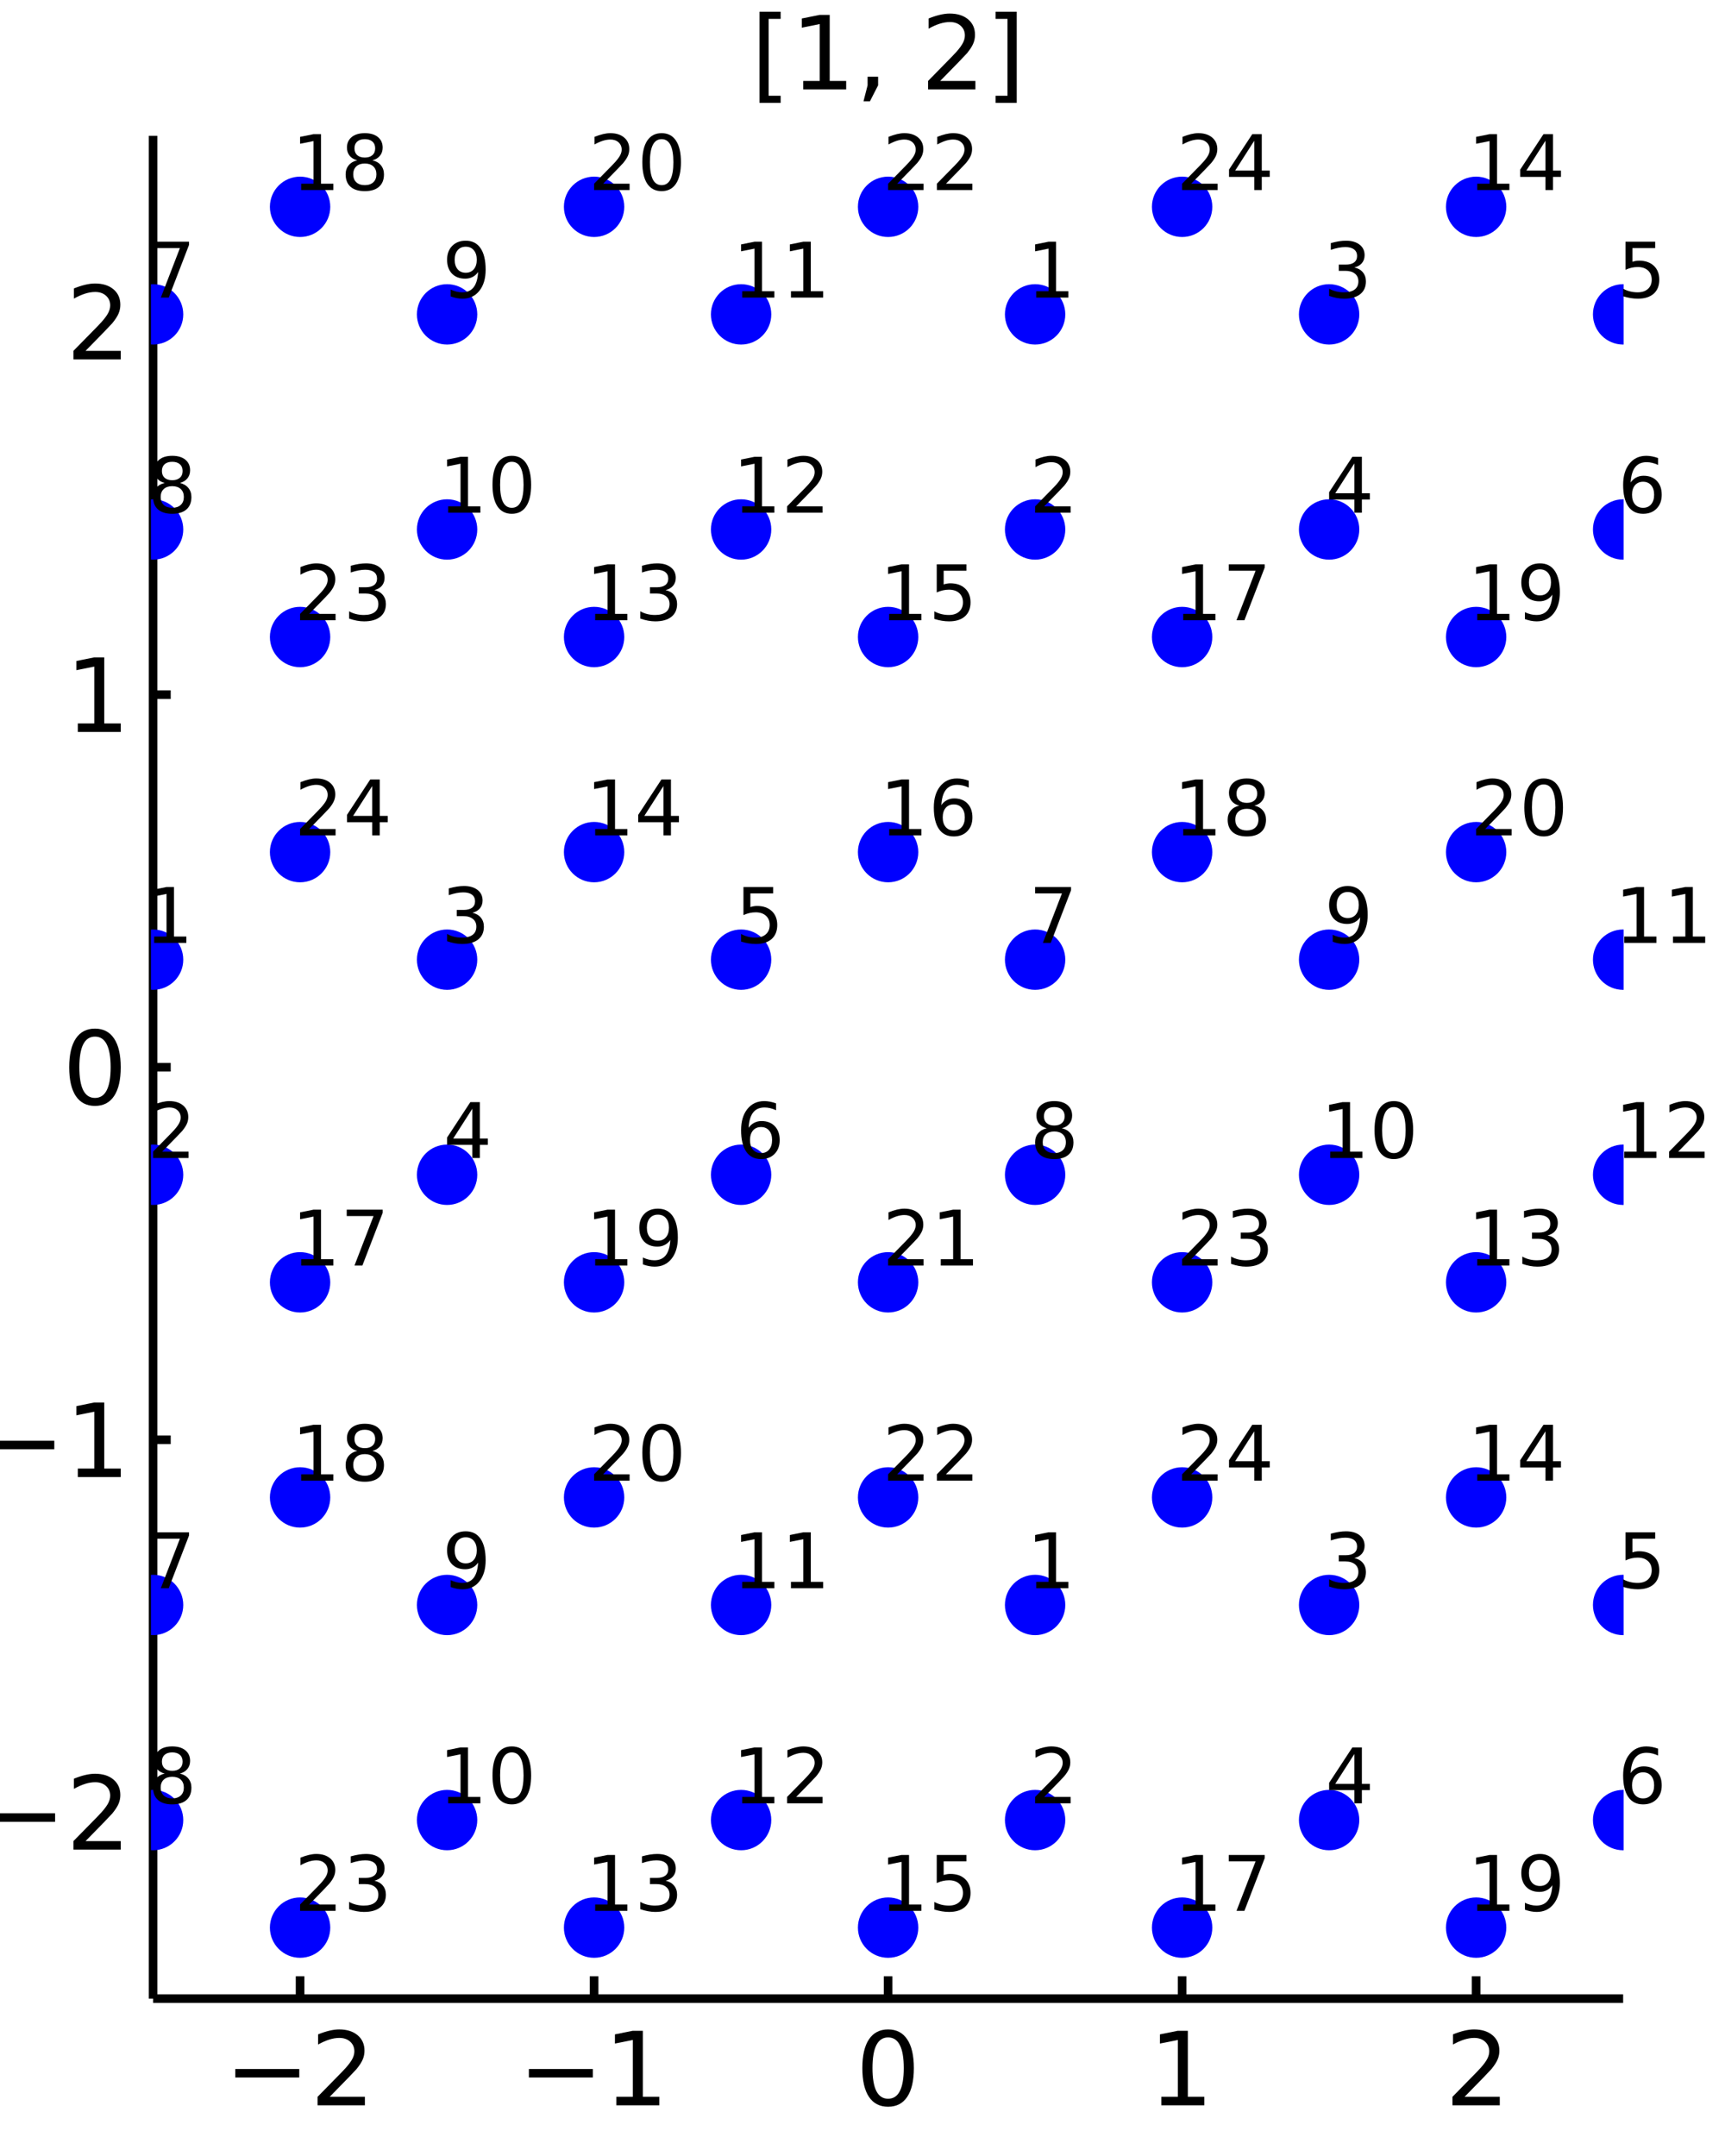<?xml version="1.0" encoding="utf-8"?>
<svg xmlns="http://www.w3.org/2000/svg" xmlns:xlink="http://www.w3.org/1999/xlink" width="200" height="250" viewBox="0 0 800 1000">
<rect x="0" y="0" width="800" height="1000" fill="#808080" stroke="none"/>
<defs>
  <clipPath id="clip310">
    <rect x="0" y="0" width="800" height="1000"/>
  </clipPath>
</defs>
<path clip-path="url(#clip310)" d="
M0 1000 L800 1000 L800 0 L0 0  Z
  " fill="#ffffff" fill-rule="evenodd" fill-opacity="1"/>
<defs>
  <clipPath id="clip311">
    <rect x="200" y="100" width="701" height="701"/>
  </clipPath>
</defs>
<path clip-path="url(#clip310)" d="
M70.992 927.008 L752.756 927.008 L752.756 62.992 L70.992 62.992  Z
  " fill="#ffffff" fill-rule="evenodd" fill-opacity="1"/>
<defs>
  <clipPath id="clip312">
    <rect x="70" y="62" width="683" height="865"/>
  </clipPath>
</defs>
<polyline clip-path="url(#clip310)" style="stroke:#000000; stroke-width:4; stroke-opacity:1; fill:none" points="
  70.992,927.008 752.756,927.008 
  "/>
<polyline clip-path="url(#clip310)" style="stroke:#000000; stroke-width:4; stroke-opacity:1; fill:none" points="
  139.169,927.008 139.169,916.64 
  "/>
<polyline clip-path="url(#clip310)" style="stroke:#000000; stroke-width:4; stroke-opacity:1; fill:none" points="
  275.521,927.008 275.521,916.64 
  "/>
<polyline clip-path="url(#clip310)" style="stroke:#000000; stroke-width:4; stroke-opacity:1; fill:none" points="
  411.874,927.008 411.874,916.64 
  "/>
<polyline clip-path="url(#clip310)" style="stroke:#000000; stroke-width:4; stroke-opacity:1; fill:none" points="
  548.227,927.008 548.227,916.64 
  "/>
<polyline clip-path="url(#clip310)" style="stroke:#000000; stroke-width:4; stroke-opacity:1; fill:none" points="
  684.58,927.008 684.58,916.64 
  "/>
<path clip-path="url(#clip310)" d="M 0 0 M109.111 959.651 L138.787 959.651 L138.787 963.586 L109.111 963.586 L109.111 959.651 Z" fill="#000000" fill-rule="evenodd" fill-opacity="1" /><path clip-path="url(#clip310)" d="M 0 0 M152.907 972.545 L169.226 972.545 L169.226 976.48 L147.282 976.48 L147.282 972.545 Q149.944 969.79 154.527 965.16 Q159.134 960.508 160.314 959.165 Q162.56 956.642 163.439 954.906 Q164.342 953.147 164.342 951.457 Q164.342 948.702 162.398 946.966 Q160.476 945.23 157.374 945.23 Q155.175 945.23 152.722 945.994 Q150.291 946.758 147.513 948.309 L147.513 943.587 Q150.337 942.452 152.791 941.874 Q155.245 941.295 157.282 941.295 Q162.652 941.295 165.847 943.98 Q169.041 946.665 169.041 951.156 Q169.041 953.286 168.231 955.207 Q167.444 957.105 165.337 959.698 Q164.759 960.369 161.657 963.586 Q158.555 966.781 152.907 972.545 Z" fill="#000000" fill-rule="evenodd" fill-opacity="1" /><path clip-path="url(#clip310)" d="M 0 0 M245.278 959.651 L274.954 959.651 L274.954 963.586 L245.278 963.586 L245.278 959.651 Z" fill="#000000" fill-rule="evenodd" fill-opacity="1" /><path clip-path="url(#clip310)" d="M 0 0 M285.857 972.545 L293.496 972.545 L293.496 946.179 L285.186 947.846 L285.186 943.587 L293.449 941.92 L298.125 941.92 L298.125 972.545 L305.764 972.545 L305.764 976.48 L285.857 976.48 L285.857 972.545 Z" fill="#000000" fill-rule="evenodd" fill-opacity="1" /><path clip-path="url(#clip310)" d="M 0 0 M411.874 944.999 Q408.263 944.999 406.434 948.563 Q404.629 952.105 404.629 959.235 Q404.629 966.341 406.434 969.906 Q408.263 973.447 411.874 973.447 Q415.508 973.447 417.314 969.906 Q419.142 966.341 419.142 959.235 Q419.142 952.105 417.314 948.563 Q415.508 944.999 411.874 944.999 M411.874 941.295 Q417.684 941.295 420.74 945.901 Q423.818 950.485 423.818 959.235 Q423.818 967.961 420.74 972.568 Q417.684 977.151 411.874 977.151 Q406.064 977.151 402.985 972.568 Q399.93 967.961 399.93 959.235 Q399.93 950.485 402.985 945.901 Q406.064 941.295 411.874 941.295 Z" fill="#000000" fill-rule="evenodd" fill-opacity="1" /><path clip-path="url(#clip310)" d="M 0 0 M538.609 972.545 L546.248 972.545 L546.248 946.179 L537.937 947.846 L537.937 943.587 L546.201 941.92 L550.877 941.92 L550.877 972.545 L558.516 972.545 L558.516 976.48 L538.609 976.48 L538.609 972.545 Z" fill="#000000" fill-rule="evenodd" fill-opacity="1" /><path clip-path="url(#clip310)" d="M 0 0 M679.232 972.545 L695.552 972.545 L695.552 976.48 L673.607 976.48 L673.607 972.545 Q676.269 969.79 680.853 965.16 Q685.459 960.508 686.64 959.165 Q688.885 956.642 689.765 954.906 Q690.667 953.147 690.667 951.457 Q690.667 948.702 688.723 946.966 Q686.802 945.23 683.7 945.23 Q681.501 945.23 679.047 945.994 Q676.617 946.758 673.839 948.309 L673.839 943.587 Q676.663 942.452 679.117 941.874 Q681.57 941.295 683.607 941.295 Q688.978 941.295 692.172 943.98 Q695.367 946.665 695.367 951.156 Q695.367 953.286 694.556 955.207 Q693.769 957.105 691.663 959.698 Q691.084 960.369 687.982 963.586 Q684.88 966.781 679.232 972.545 Z" fill="#000000" fill-rule="evenodd" fill-opacity="1" /><polyline clip-path="url(#clip310)" style="stroke:#000000; stroke-width:4; stroke-opacity:1; fill:none" points="
  70.992,927.008 70.992,62.992 
  "/>
<polyline clip-path="url(#clip310)" style="stroke:#000000; stroke-width:4; stroke-opacity:1; fill:none" points="
  70.992,840.606 79.173,840.606 
  "/>
<polyline clip-path="url(#clip310)" style="stroke:#000000; stroke-width:4; stroke-opacity:1; fill:none" points="
  70.992,667.803 79.173,667.803 
  "/>
<polyline clip-path="url(#clip310)" style="stroke:#000000; stroke-width:4; stroke-opacity:1; fill:none" points="
  70.992,495 79.173,495 
  "/>
<polyline clip-path="url(#clip310)" style="stroke:#000000; stroke-width:4; stroke-opacity:1; fill:none" points="
  70.992,322.197 79.173,322.197 
  "/>
<polyline clip-path="url(#clip310)" style="stroke:#000000; stroke-width:4; stroke-opacity:1; fill:none" points="
  70.992,149.394 79.173,149.394 
  "/>
<path clip-path="url(#clip310)" d="M 0 0 M-4.123 841.058 L25.552 841.058 L25.552 844.993 L-4.123 844.993 L-4.123 841.058 Z" fill="#000000" fill-rule="evenodd" fill-opacity="1" /><path clip-path="url(#clip310)" d="M 0 0 M39.673 853.951 L55.992 853.951 L55.992 857.886 L34.048 857.886 L34.048 853.951 Q36.71 851.197 41.293 846.567 Q45.9 841.914 47.08 840.572 Q49.325 838.048 50.205 836.312 Q51.108 834.553 51.108 832.863 Q51.108 830.109 49.163 828.373 Q47.242 826.636 44.14 826.636 Q41.941 826.636 39.488 827.4 Q37.057 828.164 34.279 829.715 L34.279 824.993 Q37.103 823.859 39.557 823.28 Q42.011 822.701 44.048 822.701 Q49.418 822.701 52.612 825.386 Q55.807 828.072 55.807 832.562 Q55.807 834.692 54.997 836.613 Q54.21 838.511 52.103 841.104 Q51.525 841.775 48.423 844.993 Q45.321 848.187 39.673 853.951 Z" fill="#000000" fill-rule="evenodd" fill-opacity="1" /><path clip-path="url(#clip310)" d="M 0 0 M-4.494 668.255 L25.182 668.255 L25.182 672.19 L-4.494 672.19 L-4.494 668.255 Z" fill="#000000" fill-rule="evenodd" fill-opacity="1" /><path clip-path="url(#clip310)" d="M 0 0 M36.085 681.148 L43.724 681.148 L43.724 654.782 L35.413 656.449 L35.413 652.19 L43.677 650.523 L48.353 650.523 L48.353 681.148 L55.992 681.148 L55.992 685.083 L36.085 685.083 L36.085 681.148 Z" fill="#000000" fill-rule="evenodd" fill-opacity="1" /><path clip-path="url(#clip310)" d="M 0 0 M44.048 480.799 Q40.437 480.799 38.608 484.363 Q36.802 487.905 36.802 495.035 Q36.802 502.141 38.608 505.706 Q40.437 509.248 44.048 509.248 Q47.682 509.248 49.487 505.706 Q51.316 502.141 51.316 495.035 Q51.316 487.905 49.487 484.363 Q47.682 480.799 44.048 480.799 M44.048 477.095 Q49.858 477.095 52.913 481.701 Q55.992 486.285 55.992 495.035 Q55.992 503.762 52.913 508.368 Q49.858 512.951 44.048 512.951 Q38.238 512.951 35.159 508.368 Q32.103 503.762 32.103 495.035 Q32.103 486.285 35.159 481.701 Q38.238 477.095 44.048 477.095 Z" fill="#000000" fill-rule="evenodd" fill-opacity="1" /><path clip-path="url(#clip310)" d="M 0 0 M36.085 335.542 L43.724 335.542 L43.724 309.176 L35.413 310.843 L35.413 306.584 L43.677 304.917 L48.353 304.917 L48.353 335.542 L55.992 335.542 L55.992 339.477 L36.085 339.477 L36.085 335.542 Z" fill="#000000" fill-rule="evenodd" fill-opacity="1" /><path clip-path="url(#clip310)" d="M 0 0 M39.673 162.739 L55.992 162.739 L55.992 166.674 L34.048 166.674 L34.048 162.739 Q36.71 159.984 41.293 155.354 Q45.9 150.702 47.08 149.359 Q49.325 146.836 50.205 145.1 Q51.108 143.34 51.108 141.651 Q51.108 138.896 49.163 137.16 Q47.242 135.424 44.14 135.424 Q41.941 135.424 39.488 136.188 Q37.057 136.952 34.279 138.503 L34.279 133.78 Q37.103 132.646 39.557 132.067 Q42.011 131.489 44.048 131.489 Q49.418 131.489 52.612 134.174 Q55.807 136.859 55.807 141.35 Q55.807 143.479 54.997 145.401 Q54.21 147.299 52.103 149.891 Q51.525 150.563 48.423 153.78 Q45.321 156.975 39.673 162.739 Z" fill="#000000" fill-rule="evenodd" fill-opacity="1" /><path clip-path="url(#clip310)" d="M 0 0 M352.222 5.454 L362.036 5.454 L362.036 8.764 L356.481 8.764 L356.481 44.412 L362.036 44.412 L362.036 47.722 L352.222 47.722 L352.222 5.454 Z" fill="#000000" fill-rule="evenodd" fill-opacity="1" /><path clip-path="url(#clip310)" d="M 0 0 M372.522 37.537 L380.161 37.537 L380.161 11.171 L371.851 12.838 L371.851 8.579 L380.115 6.912 L384.791 6.912 L384.791 37.537 L392.43 37.537 L392.43 41.472 L372.522 41.472 L372.522 37.537 Z" fill="#000000" fill-rule="evenodd" fill-opacity="1" /><path clip-path="url(#clip310)" d="M 0 0 M402.36 35.592 L407.244 35.592 L407.244 39.574 L403.448 46.981 L400.462 46.981 L402.36 39.574 L402.36 35.592 Z" fill="#000000" fill-rule="evenodd" fill-opacity="1" /><path clip-path="url(#clip310)" d="M 0 0 M436.041 37.537 L452.36 37.537 L452.36 41.472 L430.416 41.472 L430.416 37.537 Q433.078 34.782 437.661 30.153 Q442.267 25.5 443.448 24.157 Q445.693 21.634 446.573 19.898 Q447.476 18.139 447.476 16.449 Q447.476 13.694 445.531 11.958 Q443.61 10.222 440.508 10.222 Q438.309 10.222 435.855 10.986 Q433.425 11.75 430.647 13.301 L430.647 8.579 Q433.471 7.444 435.925 6.866 Q438.379 6.287 440.416 6.287 Q445.786 6.287 448.98 8.972 Q452.175 11.657 452.175 16.148 Q452.175 18.278 451.365 20.199 Q450.578 22.097 448.471 24.69 Q447.892 25.361 444.791 28.579 Q441.689 31.773 436.041 37.537 Z" fill="#000000" fill-rule="evenodd" fill-opacity="1" /><path clip-path="url(#clip310)" d="M 0 0 M471.526 5.454 L471.526 47.722 L461.712 47.722 L461.712 44.412 L467.244 44.412 L467.244 8.764 L461.712 8.764 L461.712 5.454 L471.526 5.454 Z" fill="#000000" fill-rule="evenodd" fill-opacity="1" /><circle clip-path="url(#clip312)" cx="139.169" cy="894.072" r="14" fill="#0000ff" fill-rule="evenodd" fill-opacity="1" stroke="none"/>
<path clip-path="url(#clip310)" d="M 0 0 M143.387 883.344 L155.627 883.344 L155.627 886.296 L139.169 886.296 L139.169 883.344 Q141.165 881.278 144.603 877.806 Q148.057 874.317 148.943 873.31 Q150.627 871.417 151.286 870.115 Q151.964 868.796 151.964 867.529 Q151.964 865.463 150.505 864.16 Q149.064 862.858 146.738 862.858 Q145.089 862.858 143.248 863.431 Q141.425 864.004 139.342 865.167 L139.342 861.626 Q141.46 860.775 143.3 860.341 Q145.141 859.907 146.668 859.907 Q150.696 859.907 153.092 861.921 Q155.488 863.935 155.488 867.303 Q155.488 868.9 154.88 870.341 Q154.29 871.765 152.71 873.709 Q152.276 874.213 149.95 876.626 Q147.623 879.022 143.387 883.344 Z" fill="#000000" fill-rule="evenodd" fill-opacity="1" /><path clip-path="url(#clip310)" d="M 0 0 M173.613 872.32 Q176.13 872.858 177.536 874.56 Q178.96 876.261 178.96 878.761 Q178.96 882.598 176.321 884.699 Q173.682 886.799 168.821 886.799 Q167.189 886.799 165.453 886.469 Q163.734 886.157 161.894 885.515 L161.894 882.129 Q163.352 882.98 165.089 883.414 Q166.825 883.848 168.717 883.848 Q172.016 883.848 173.734 882.546 Q175.47 881.244 175.47 878.761 Q175.47 876.469 173.856 875.185 Q172.259 873.883 169.394 873.883 L166.373 873.883 L166.373 871.001 L169.533 871.001 Q172.12 871.001 173.491 869.976 Q174.863 868.935 174.863 866.99 Q174.863 864.994 173.439 863.935 Q172.033 862.858 169.394 862.858 Q167.953 862.858 166.304 863.171 Q164.654 863.483 162.675 864.143 L162.675 861.018 Q164.672 860.463 166.408 860.185 Q168.161 859.907 169.707 859.907 Q173.7 859.907 176.026 861.73 Q178.352 863.535 178.352 866.626 Q178.352 868.779 177.12 870.272 Q175.887 871.747 173.613 872.32 Z" fill="#000000" fill-rule="evenodd" fill-opacity="1" /><circle clip-path="url(#clip312)" cx="70.992" cy="445.116" r="14" fill="#0000ff" fill-rule="evenodd" fill-opacity="1" stroke="none"/>
<circle clip-path="url(#clip312)" cx="70.992" cy="544.884" r="14" fill="#0000ff" fill-rule="evenodd" fill-opacity="1" stroke="none"/>
<circle clip-path="url(#clip312)" cx="207.345" cy="445.116" r="14" fill="#0000ff" fill-rule="evenodd" fill-opacity="1" stroke="none"/>
<circle clip-path="url(#clip312)" cx="207.345" cy="544.884" r="14" fill="#0000ff" fill-rule="evenodd" fill-opacity="1" stroke="none"/>
<circle clip-path="url(#clip312)" cx="343.698" cy="445.116" r="14" fill="#0000ff" fill-rule="evenodd" fill-opacity="1" stroke="none"/>
<circle clip-path="url(#clip312)" cx="343.698" cy="544.884" r="14" fill="#0000ff" fill-rule="evenodd" fill-opacity="1" stroke="none"/>
<circle clip-path="url(#clip312)" cx="70.992" cy="744.42" r="14" fill="#0000ff" fill-rule="evenodd" fill-opacity="1" stroke="none"/>
<circle clip-path="url(#clip312)" cx="70.992" cy="844.188" r="14" fill="#0000ff" fill-rule="evenodd" fill-opacity="1" stroke="none"/>
<circle clip-path="url(#clip312)" cx="207.345" cy="744.42" r="14" fill="#0000ff" fill-rule="evenodd" fill-opacity="1" stroke="none"/>
<circle clip-path="url(#clip312)" cx="207.345" cy="844.188" r="14" fill="#0000ff" fill-rule="evenodd" fill-opacity="1" stroke="none"/>
<circle clip-path="url(#clip312)" cx="343.698" cy="744.42" r="14" fill="#0000ff" fill-rule="evenodd" fill-opacity="1" stroke="none"/>
<circle clip-path="url(#clip312)" cx="343.698" cy="844.188" r="14" fill="#0000ff" fill-rule="evenodd" fill-opacity="1" stroke="none"/>
<circle clip-path="url(#clip312)" cx="275.521" cy="894.072" r="14" fill="#0000ff" fill-rule="evenodd" fill-opacity="1" stroke="none"/>
<circle clip-path="url(#clip312)" cx="411.874" cy="894.072" r="14" fill="#0000ff" fill-rule="evenodd" fill-opacity="1" stroke="none"/>
<circle clip-path="url(#clip312)" cx="139.169" cy="594.768" r="14" fill="#0000ff" fill-rule="evenodd" fill-opacity="1" stroke="none"/>
<circle clip-path="url(#clip312)" cx="139.169" cy="694.536" r="14" fill="#0000ff" fill-rule="evenodd" fill-opacity="1" stroke="none"/>
<circle clip-path="url(#clip312)" cx="275.521" cy="594.768" r="14" fill="#0000ff" fill-rule="evenodd" fill-opacity="1" stroke="none"/>
<circle clip-path="url(#clip312)" cx="275.521" cy="694.536" r="14" fill="#0000ff" fill-rule="evenodd" fill-opacity="1" stroke="none"/>
<circle clip-path="url(#clip312)" cx="411.874" cy="594.768" r="14" fill="#0000ff" fill-rule="evenodd" fill-opacity="1" stroke="none"/>
<circle clip-path="url(#clip312)" cx="411.874" cy="694.536" r="14" fill="#0000ff" fill-rule="evenodd" fill-opacity="1" stroke="none"/>
<circle clip-path="url(#clip312)" cx="139.169" cy="295.464" r="14" fill="#0000ff" fill-rule="evenodd" fill-opacity="1" stroke="none"/>
<circle clip-path="url(#clip312)" cx="139.169" cy="395.232" r="14" fill="#0000ff" fill-rule="evenodd" fill-opacity="1" stroke="none"/>
<path clip-path="url(#clip310)" d="M 0 0 M71.496 434.389 L77.225 434.389 L77.225 414.614 L70.992 415.864 L70.992 412.67 L77.19 411.42 L80.697 411.42 L80.697 434.389 L86.426 434.389 L86.426 437.34 L71.496 437.34 L71.496 434.389 Z" fill="#000000" fill-rule="evenodd" fill-opacity="1" /><path clip-path="url(#clip310)" d="M 0 0 M75.211 534.157 L87.45 534.157 L87.45 537.108 L70.992 537.108 L70.992 534.157 Q72.989 532.091 76.426 528.618 Q79.881 525.129 80.766 524.122 Q82.45 522.23 83.11 520.928 Q83.787 519.608 83.787 518.341 Q83.787 516.275 82.329 514.973 Q80.888 513.671 78.561 513.671 Q76.912 513.671 75.072 514.244 Q73.249 514.816 71.166 515.98 L71.166 512.438 Q73.284 511.587 75.124 511.153 Q76.964 510.719 78.492 510.719 Q82.52 510.719 84.916 512.733 Q87.311 514.747 87.311 518.115 Q87.311 519.712 86.704 521.153 Q86.114 522.577 84.534 524.521 Q84.1 525.025 81.773 527.438 Q79.447 529.834 75.211 534.157 Z" fill="#000000" fill-rule="evenodd" fill-opacity="1" /><path clip-path="url(#clip310)" d="M 0 0 M219.064 423.364 Q221.581 423.903 222.987 425.604 Q224.411 427.305 224.411 429.805 Q224.411 433.642 221.772 435.743 Q219.133 437.843 214.272 437.843 Q212.64 437.843 210.904 437.514 Q209.185 437.201 207.345 436.559 L207.345 433.173 Q208.803 434.024 210.539 434.458 Q212.275 434.892 214.168 434.892 Q217.466 434.892 219.185 433.59 Q220.921 432.288 220.921 429.805 Q220.921 427.514 219.307 426.229 Q217.709 424.927 214.845 424.927 L211.824 424.927 L211.824 422.045 L214.984 422.045 Q217.571 422.045 218.942 421.021 Q220.314 419.979 220.314 418.035 Q220.314 416.038 218.89 414.979 Q217.484 413.903 214.845 413.903 Q213.404 413.903 211.755 414.215 Q210.105 414.528 208.126 415.187 L208.126 412.062 Q210.123 411.507 211.859 411.229 Q213.612 410.951 215.157 410.951 Q219.15 410.951 221.477 412.774 Q223.803 414.58 223.803 417.67 Q223.803 419.823 222.57 421.316 Q221.338 422.791 219.064 423.364 Z" fill="#000000" fill-rule="evenodd" fill-opacity="1" /><path clip-path="url(#clip310)" d="M 0 0 M219.046 514.244 L210.192 528.08 L219.046 528.08 L219.046 514.244 M218.126 511.188 L222.536 511.188 L222.536 528.08 L226.234 528.08 L226.234 530.997 L222.536 530.997 L222.536 537.108 L219.046 537.108 L219.046 530.997 L207.345 530.997 L207.345 527.611 L218.126 511.188 Z" fill="#000000" fill-rule="evenodd" fill-opacity="1" /><path clip-path="url(#clip310)" d="M 0 0 M344.791 411.42 L358.559 411.42 L358.559 414.371 L348.003 414.371 L348.003 420.726 Q348.767 420.465 349.531 420.344 Q350.295 420.205 351.059 420.205 Q355.399 420.205 357.934 422.583 Q360.468 424.962 360.468 429.024 Q360.468 433.208 357.864 435.534 Q355.26 437.843 350.521 437.843 Q348.889 437.843 347.187 437.566 Q345.503 437.288 343.698 436.732 L343.698 433.208 Q345.26 434.059 346.927 434.475 Q348.593 434.892 350.451 434.892 Q353.455 434.892 355.208 433.312 Q356.961 431.732 356.961 429.024 Q356.961 426.316 355.208 424.736 Q353.455 423.156 350.451 423.156 Q349.045 423.156 347.639 423.469 Q346.25 423.781 344.791 424.441 L344.791 411.42 Z" fill="#000000" fill-rule="evenodd" fill-opacity="1" /><path clip-path="url(#clip310)" d="M 0 0 M352.951 522.75 Q350.59 522.75 349.201 524.365 Q347.83 525.98 347.83 528.792 Q347.83 531.587 349.201 533.219 Q350.59 534.834 352.951 534.834 Q355.312 534.834 356.684 533.219 Q358.073 531.587 358.073 528.792 Q358.073 525.98 356.684 524.365 Q355.312 522.75 352.951 522.75 M359.913 511.761 L359.913 514.955 Q358.593 514.33 357.239 514 Q355.902 513.671 354.583 513.671 Q351.111 513.671 349.271 516.014 Q347.448 518.358 347.187 523.098 Q348.212 521.587 349.757 520.789 Q351.302 519.973 353.159 519.973 Q357.066 519.973 359.323 522.351 Q361.597 524.712 361.597 528.792 Q361.597 532.785 359.236 535.198 Q356.875 537.611 352.951 537.611 Q348.455 537.611 346.076 534.174 Q343.698 530.719 343.698 524.174 Q343.698 518.028 346.614 514.382 Q349.531 510.719 354.444 510.719 Q355.764 510.719 357.1 510.98 Q358.455 511.24 359.913 511.761 Z" fill="#000000" fill-rule="evenodd" fill-opacity="1" /><path clip-path="url(#clip310)" d="M 0 0 M70.992 710.724 L87.659 710.724 L87.659 712.217 L78.249 736.644 L74.586 736.644 L83.44 713.675 L70.992 713.675 L70.992 710.724 Z" fill="#000000" fill-rule="evenodd" fill-opacity="1" /><path clip-path="url(#clip310)" d="M 0 0 M79.881 824.103 Q77.381 824.103 75.94 825.44 Q74.516 826.776 74.516 829.12 Q74.516 831.464 75.94 832.801 Q77.381 834.138 79.881 834.138 Q82.381 834.138 83.822 832.801 Q85.263 831.447 85.263 829.12 Q85.263 826.776 83.822 825.44 Q82.398 824.103 79.881 824.103 M76.374 822.61 Q74.117 822.054 72.85 820.509 Q71.6 818.964 71.6 816.742 Q71.6 813.634 73.805 811.829 Q76.027 810.023 79.881 810.023 Q83.752 810.023 85.957 811.829 Q88.162 813.634 88.162 816.742 Q88.162 818.964 86.895 820.509 Q85.645 822.054 83.405 822.61 Q85.94 823.2 87.346 824.919 Q88.77 826.638 88.77 829.12 Q88.77 832.888 86.461 834.901 Q84.169 836.915 79.881 836.915 Q75.593 836.915 73.284 834.901 Q70.992 832.888 70.992 829.12 Q70.992 826.638 72.416 824.919 Q73.839 823.2 76.374 822.61 M75.089 817.072 Q75.089 819.086 76.339 820.214 Q77.607 821.342 79.881 821.342 Q82.138 821.342 83.405 820.214 Q84.69 819.086 84.69 817.072 Q84.69 815.058 83.405 813.929 Q82.138 812.801 79.881 812.801 Q77.607 812.801 76.339 813.929 Q75.089 815.058 75.089 817.072 Z" fill="#000000" fill-rule="evenodd" fill-opacity="1" /><path clip-path="url(#clip310)" d="M 0 0 M209.012 736.106 L209.012 732.911 Q210.331 733.536 211.685 733.866 Q213.039 734.196 214.341 734.196 Q217.814 734.196 219.636 731.87 Q221.477 729.526 221.737 724.769 Q220.73 726.262 219.185 727.061 Q217.64 727.859 215.765 727.859 Q211.876 727.859 209.602 725.515 Q207.345 723.154 207.345 719.075 Q207.345 715.081 209.706 712.668 Q212.067 710.255 215.991 710.255 Q220.487 710.255 222.848 713.71 Q225.227 717.147 225.227 723.71 Q225.227 729.838 222.31 733.502 Q219.411 737.147 214.498 737.147 Q213.178 737.147 211.824 736.887 Q210.47 736.627 209.012 736.106 M215.991 725.116 Q218.352 725.116 219.723 723.502 Q221.112 721.887 221.112 719.075 Q221.112 716.279 219.723 714.665 Q218.352 713.033 215.991 713.033 Q213.63 713.033 212.241 714.665 Q210.869 716.279 210.869 719.075 Q210.869 721.887 212.241 723.502 Q213.63 725.116 215.991 725.116 Z" fill="#000000" fill-rule="evenodd" fill-opacity="1" /><path clip-path="url(#clip310)" d="M 0 0 M207.848 833.46 L213.577 833.46 L213.577 813.686 L207.345 814.936 L207.345 811.742 L213.543 810.492 L217.05 810.492 L217.05 833.46 L222.779 833.46 L222.779 836.412 L207.848 836.412 L207.848 833.46 Z" fill="#000000" fill-rule="evenodd" fill-opacity="1" /><path clip-path="url(#clip310)" d="M 0 0 M237.362 812.801 Q234.654 812.801 233.282 815.474 Q231.928 818.131 231.928 823.478 Q231.928 828.808 233.282 831.481 Q234.654 834.138 237.362 834.138 Q240.088 834.138 241.442 831.481 Q242.813 828.808 242.813 823.478 Q242.813 818.131 241.442 815.474 Q240.088 812.801 237.362 812.801 M237.362 810.023 Q241.72 810.023 244.011 813.478 Q246.32 816.915 246.32 823.478 Q246.32 830.023 244.011 833.478 Q241.72 836.915 237.362 836.915 Q233.004 836.915 230.695 833.478 Q228.404 830.023 228.404 823.478 Q228.404 816.915 230.695 813.478 Q233.004 810.023 237.362 810.023 Z" fill="#000000" fill-rule="evenodd" fill-opacity="1" /><path clip-path="url(#clip310)" d="M 0 0 M344.201 733.692 L349.93 733.692 L349.93 713.918 L343.698 715.168 L343.698 711.974 L349.896 710.724 L353.402 710.724 L353.402 733.692 L359.132 733.692 L359.132 736.644 L344.201 736.644 L344.201 733.692 Z" fill="#000000" fill-rule="evenodd" fill-opacity="1" /><path clip-path="url(#clip310)" d="M 0 0 M366.823 733.692 L372.552 733.692 L372.552 713.918 L366.319 715.168 L366.319 711.974 L372.517 710.724 L376.024 710.724 L376.024 733.692 L381.753 733.692 L381.753 736.644 L366.823 736.644 L366.823 733.692 Z" fill="#000000" fill-rule="evenodd" fill-opacity="1" /><path clip-path="url(#clip310)" d="M 0 0 M344.201 833.46 L349.93 833.46 L349.93 813.686 L343.698 814.936 L343.698 811.742 L349.896 810.492 L353.402 810.492 L353.402 833.46 L359.132 833.46 L359.132 836.412 L344.201 836.412 L344.201 833.46 Z" fill="#000000" fill-rule="evenodd" fill-opacity="1" /><path clip-path="url(#clip310)" d="M 0 0 M369.236 833.46 L381.475 833.46 L381.475 836.412 L365.017 836.412 L365.017 833.46 Q367.013 831.394 370.451 827.922 Q373.906 824.433 374.791 823.426 Q376.475 821.533 377.135 820.231 Q377.812 818.912 377.812 817.645 Q377.812 815.579 376.354 814.277 Q374.913 812.974 372.586 812.974 Q370.937 812.974 369.097 813.547 Q367.274 814.12 365.191 815.283 L365.191 811.742 Q367.309 810.891 369.149 810.457 Q370.989 810.023 372.517 810.023 Q376.545 810.023 378.941 812.037 Q381.336 814.051 381.336 817.419 Q381.336 819.016 380.729 820.457 Q380.138 821.881 378.559 823.825 Q378.125 824.329 375.798 826.742 Q373.472 829.138 369.236 833.46 Z" fill="#000000" fill-rule="evenodd" fill-opacity="1" /><path clip-path="url(#clip310)" d="M 0 0 M276.025 883.344 L281.754 883.344 L281.754 863.57 L275.521 864.82 L275.521 861.626 L281.719 860.376 L285.226 860.376 L285.226 883.344 L290.955 883.344 L290.955 886.296 L276.025 886.296 L276.025 883.344 Z" fill="#000000" fill-rule="evenodd" fill-opacity="1" /><path clip-path="url(#clip310)" d="M 0 0 M308.663 872.32 Q311.181 872.858 312.587 874.56 Q314.011 876.261 314.011 878.761 Q314.011 882.598 311.372 884.699 Q308.733 886.799 303.872 886.799 Q302.24 886.799 300.504 886.469 Q298.785 886.157 296.945 885.515 L296.945 882.129 Q298.403 882.98 300.139 883.414 Q301.875 883.848 303.768 883.848 Q307.066 883.848 308.785 882.546 Q310.521 881.244 310.521 878.761 Q310.521 876.469 308.906 875.185 Q307.309 873.883 304.445 873.883 L301.424 873.883 L301.424 871.001 L304.584 871.001 Q307.17 871.001 308.542 869.976 Q309.913 868.935 309.913 866.99 Q309.913 864.994 308.49 863.935 Q307.084 862.858 304.445 862.858 Q303.004 862.858 301.354 863.171 Q299.705 863.483 297.726 864.143 L297.726 861.018 Q299.723 860.463 301.459 860.185 Q303.212 859.907 304.757 859.907 Q308.75 859.907 311.077 861.73 Q313.403 863.535 313.403 866.626 Q313.403 868.779 312.17 870.272 Q310.938 871.747 308.663 872.32 Z" fill="#000000" fill-rule="evenodd" fill-opacity="1" /><path clip-path="url(#clip310)" d="M 0 0 M412.377 883.344 L418.107 883.344 L418.107 863.57 L411.874 864.82 L411.874 861.626 L418.072 860.376 L421.579 860.376 L421.579 883.344 L427.308 883.344 L427.308 886.296 L412.377 886.296 L412.377 883.344 Z" fill="#000000" fill-rule="evenodd" fill-opacity="1" /><path clip-path="url(#clip310)" d="M 0 0 M434.426 860.376 L448.193 860.376 L448.193 863.327 L437.638 863.327 L437.638 869.681 Q438.402 869.421 439.166 869.299 Q439.929 869.16 440.693 869.16 Q445.034 869.16 447.568 871.539 Q450.103 873.917 450.103 877.98 Q450.103 882.164 447.499 884.49 Q444.895 886.799 440.155 886.799 Q438.523 886.799 436.822 886.521 Q435.138 886.244 433.332 885.688 L433.332 882.164 Q434.895 883.015 436.561 883.431 Q438.228 883.848 440.086 883.848 Q443.089 883.848 444.843 882.268 Q446.596 880.688 446.596 877.98 Q446.596 875.272 444.843 873.692 Q443.089 872.112 440.086 872.112 Q438.679 872.112 437.273 872.424 Q435.884 872.737 434.426 873.397 L434.426 860.376 Z" fill="#000000" fill-rule="evenodd" fill-opacity="1" /><path clip-path="url(#clip310)" d="M 0 0 M139.672 584.041 L145.401 584.041 L145.401 564.266 L139.169 565.516 L139.169 562.322 L145.366 561.072 L148.873 561.072 L148.873 584.041 L154.602 584.041 L154.602 586.992 L139.672 586.992 L139.672 584.041 Z" fill="#000000" fill-rule="evenodd" fill-opacity="1" /><path clip-path="url(#clip310)" d="M 0 0 M160.8 561.072 L177.467 561.072 L177.467 562.565 L168.057 586.992 L164.394 586.992 L173.248 564.023 L160.8 564.023 L160.8 561.072 Z" fill="#000000" fill-rule="evenodd" fill-opacity="1" /><path clip-path="url(#clip310)" d="M 0 0 M139.672 683.809 L145.401 683.809 L145.401 664.034 L139.169 665.284 L139.169 662.09 L145.366 660.84 L148.873 660.84 L148.873 683.809 L154.602 683.809 L154.602 686.76 L139.672 686.76 L139.672 683.809 Z" fill="#000000" fill-rule="evenodd" fill-opacity="1" /><path clip-path="url(#clip310)" d="M 0 0 M169.186 674.451 Q166.686 674.451 165.245 675.788 Q163.821 677.125 163.821 679.468 Q163.821 681.812 165.245 683.149 Q166.686 684.486 169.186 684.486 Q171.686 684.486 173.127 683.149 Q174.568 681.795 174.568 679.468 Q174.568 677.125 173.127 675.788 Q171.703 674.451 169.186 674.451 M165.679 672.958 Q163.422 672.402 162.154 670.857 Q160.904 669.312 160.904 667.09 Q160.904 663.982 163.109 662.177 Q165.332 660.371 169.186 660.371 Q173.057 660.371 175.262 662.177 Q177.467 663.982 177.467 667.09 Q177.467 669.312 176.2 670.857 Q174.95 672.402 172.71 672.958 Q175.245 673.548 176.651 675.267 Q178.075 676.986 178.075 679.468 Q178.075 683.236 175.766 685.249 Q173.474 687.263 169.186 687.263 Q164.898 687.263 162.589 685.249 Q160.297 683.236 160.297 679.468 Q160.297 676.986 161.72 675.267 Q163.144 673.548 165.679 672.958 M164.394 667.42 Q164.394 669.434 165.644 670.562 Q166.911 671.691 169.186 671.691 Q171.443 671.691 172.71 670.562 Q173.995 669.434 173.995 667.42 Q173.995 665.406 172.71 664.277 Q171.443 663.149 169.186 663.149 Q166.911 663.149 165.644 664.277 Q164.394 665.406 164.394 667.42 Z" fill="#000000" fill-rule="evenodd" fill-opacity="1" /><path clip-path="url(#clip310)" d="M 0 0 M276.025 584.041 L281.754 584.041 L281.754 564.266 L275.521 565.516 L275.521 562.322 L281.719 561.072 L285.226 561.072 L285.226 584.041 L290.955 584.041 L290.955 586.992 L276.025 586.992 L276.025 584.041 Z" fill="#000000" fill-rule="evenodd" fill-opacity="1" /><path clip-path="url(#clip310)" d="M 0 0 M298.143 586.454 L298.143 583.259 Q299.462 583.884 300.816 584.214 Q302.17 584.544 303.472 584.544 Q306.945 584.544 308.768 582.218 Q310.608 579.874 310.868 575.117 Q309.861 576.61 308.316 577.409 Q306.771 578.207 304.896 578.207 Q301.007 578.207 298.733 575.864 Q296.476 573.502 296.476 569.423 Q296.476 565.43 298.837 563.016 Q301.198 560.603 305.122 560.603 Q309.618 560.603 311.979 564.058 Q314.358 567.496 314.358 574.058 Q314.358 580.186 311.441 583.85 Q308.542 587.495 303.629 587.495 Q302.309 587.495 300.955 587.235 Q299.601 586.975 298.143 586.454 M305.122 575.464 Q307.483 575.464 308.854 573.85 Q310.243 572.235 310.243 569.423 Q310.243 566.627 308.854 565.013 Q307.483 563.381 305.122 563.381 Q302.761 563.381 301.372 565.013 Q300 566.627 300 569.423 Q300 572.235 301.372 573.85 Q302.761 575.464 305.122 575.464 Z" fill="#000000" fill-rule="evenodd" fill-opacity="1" /><path clip-path="url(#clip310)" d="M 0 0 M279.74 683.809 L291.98 683.809 L291.98 686.76 L275.521 686.76 L275.521 683.809 Q277.518 681.743 280.955 678.27 Q284.41 674.781 285.296 673.774 Q286.98 671.881 287.639 670.579 Q288.316 669.26 288.316 667.993 Q288.316 665.927 286.858 664.625 Q285.417 663.323 283.091 663.323 Q281.441 663.323 279.601 663.895 Q277.778 664.468 275.695 665.632 L275.695 662.09 Q277.813 661.239 279.653 660.805 Q281.493 660.371 283.021 660.371 Q287.049 660.371 289.445 662.385 Q291.841 664.399 291.841 667.767 Q291.841 669.364 291.233 670.805 Q290.643 672.229 289.063 674.173 Q288.629 674.677 286.302 677.09 Q283.976 679.486 279.74 683.809 Z" fill="#000000" fill-rule="evenodd" fill-opacity="1" /><path clip-path="url(#clip310)" d="M 0 0 M306.841 663.149 Q304.132 663.149 302.761 665.823 Q301.407 668.479 301.407 673.826 Q301.407 679.156 302.761 681.829 Q304.132 684.486 306.841 684.486 Q309.566 684.486 310.92 681.829 Q312.292 679.156 312.292 673.826 Q312.292 668.479 310.92 665.823 Q309.566 663.149 306.841 663.149 M306.841 660.371 Q311.198 660.371 313.49 663.826 Q315.799 667.263 315.799 673.826 Q315.799 680.371 313.49 683.826 Q311.198 687.263 306.841 687.263 Q302.483 687.263 300.174 683.826 Q297.882 680.371 297.882 673.826 Q297.882 667.263 300.174 663.826 Q302.483 660.371 306.841 660.371 Z" fill="#000000" fill-rule="evenodd" fill-opacity="1" /><path clip-path="url(#clip310)" d="M 0 0 M416.093 584.041 L428.332 584.041 L428.332 586.992 L411.874 586.992 L411.874 584.041 Q413.871 581.975 417.308 578.502 Q420.763 575.013 421.648 574.006 Q423.332 572.114 423.992 570.811 Q424.669 569.492 424.669 568.225 Q424.669 566.159 423.211 564.857 Q421.77 563.555 419.443 563.555 Q417.794 563.555 415.954 564.127 Q414.131 564.7 412.048 565.864 L412.048 562.322 Q414.166 561.471 416.006 561.037 Q417.846 560.603 419.374 560.603 Q423.402 560.603 425.798 562.617 Q428.193 564.631 428.193 567.999 Q428.193 569.596 427.586 571.037 Q426.995 572.461 425.416 574.405 Q424.982 574.909 422.655 577.322 Q420.329 579.718 416.093 584.041 Z" fill="#000000" fill-rule="evenodd" fill-opacity="1" /><path clip-path="url(#clip310)" d="M 0 0 M436.301 584.041 L442.03 584.041 L442.03 564.266 L435.797 565.516 L435.797 562.322 L441.995 561.072 L445.502 561.072 L445.502 584.041 L451.231 584.041 L451.231 586.992 L436.301 586.992 L436.301 584.041 Z" fill="#000000" fill-rule="evenodd" fill-opacity="1" /><path clip-path="url(#clip310)" d="M 0 0 M416.093 683.809 L428.332 683.809 L428.332 686.76 L411.874 686.76 L411.874 683.809 Q413.871 681.743 417.308 678.27 Q420.763 674.781 421.648 673.774 Q423.332 671.881 423.992 670.579 Q424.669 669.26 424.669 667.993 Q424.669 665.927 423.211 664.625 Q421.77 663.323 419.443 663.323 Q417.794 663.323 415.954 663.895 Q414.131 664.468 412.048 665.632 L412.048 662.09 Q414.166 661.239 416.006 660.805 Q417.846 660.371 419.374 660.371 Q423.402 660.371 425.798 662.385 Q428.193 664.399 428.193 667.767 Q428.193 669.364 427.586 670.805 Q426.995 672.229 425.416 674.173 Q424.982 674.677 422.655 677.09 Q420.329 679.486 416.093 683.809 Z" fill="#000000" fill-rule="evenodd" fill-opacity="1" /><path clip-path="url(#clip310)" d="M 0 0 M438.714 683.809 L450.954 683.809 L450.954 686.76 L434.495 686.76 L434.495 683.809 Q436.492 681.743 439.929 678.27 Q443.384 674.781 444.27 673.774 Q445.954 671.881 446.613 670.579 Q447.29 669.26 447.29 667.993 Q447.29 665.927 445.832 664.625 Q444.391 663.323 442.065 663.323 Q440.416 663.323 438.575 663.895 Q436.752 664.468 434.669 665.632 L434.669 662.09 Q436.787 661.239 438.627 660.805 Q440.468 660.371 441.995 660.371 Q446.023 660.371 448.419 662.385 Q450.815 664.399 450.815 667.767 Q450.815 669.364 450.207 670.805 Q449.617 672.229 448.037 674.173 Q447.603 674.677 445.277 677.09 Q442.95 679.486 438.714 683.809 Z" fill="#000000" fill-rule="evenodd" fill-opacity="1" /><path clip-path="url(#clip310)" d="M 0 0 M143.387 284.737 L155.627 284.737 L155.627 287.688 L139.169 287.688 L139.169 284.737 Q141.165 282.671 144.603 279.199 Q148.057 275.709 148.943 274.702 Q150.627 272.81 151.286 271.508 Q151.964 270.188 151.964 268.921 Q151.964 266.855 150.505 265.553 Q149.064 264.251 146.738 264.251 Q145.089 264.251 143.248 264.824 Q141.425 265.397 139.342 266.56 L139.342 263.018 Q141.46 262.167 143.3 261.733 Q145.141 261.299 146.668 261.299 Q150.696 261.299 153.092 263.313 Q155.488 265.327 155.488 268.695 Q155.488 270.292 154.88 271.733 Q154.29 273.157 152.71 275.101 Q152.276 275.605 149.95 278.018 Q147.623 280.414 143.387 284.737 Z" fill="#000000" fill-rule="evenodd" fill-opacity="1" /><path clip-path="url(#clip310)" d="M 0 0 M173.613 273.712 Q176.13 274.251 177.536 275.952 Q178.96 277.653 178.96 280.153 Q178.96 283.99 176.321 286.091 Q173.682 288.192 168.821 288.192 Q167.189 288.192 165.453 287.862 Q163.734 287.549 161.894 286.907 L161.894 283.521 Q163.352 284.372 165.089 284.806 Q166.825 285.24 168.717 285.24 Q172.016 285.24 173.734 283.938 Q175.47 282.636 175.47 280.153 Q175.47 277.862 173.856 276.577 Q172.259 275.275 169.394 275.275 L166.373 275.275 L166.373 272.393 L169.533 272.393 Q172.12 272.393 173.491 271.369 Q174.863 270.327 174.863 268.383 Q174.863 266.386 173.439 265.327 Q172.033 264.251 169.394 264.251 Q167.953 264.251 166.304 264.563 Q164.654 264.876 162.675 265.535 L162.675 262.41 Q164.672 261.855 166.408 261.577 Q168.161 261.299 169.707 261.299 Q173.7 261.299 176.026 263.122 Q178.352 264.928 178.352 268.018 Q178.352 270.171 177.12 271.664 Q175.887 273.14 173.613 273.712 Z" fill="#000000" fill-rule="evenodd" fill-opacity="1" /><path clip-path="url(#clip310)" d="M 0 0 M143.387 384.505 L155.627 384.505 L155.627 387.456 L139.169 387.456 L139.169 384.505 Q141.165 382.439 144.603 378.967 Q148.057 375.477 148.943 374.47 Q150.627 372.578 151.286 371.276 Q151.964 369.956 151.964 368.689 Q151.964 366.623 150.505 365.321 Q149.064 364.019 146.738 364.019 Q145.089 364.019 143.248 364.592 Q141.425 365.165 139.342 366.328 L139.342 362.786 Q141.46 361.935 143.3 361.501 Q145.141 361.067 146.668 361.067 Q150.696 361.067 153.092 363.081 Q155.488 365.095 155.488 368.463 Q155.488 370.06 154.88 371.501 Q154.29 372.925 152.71 374.869 Q152.276 375.373 149.95 377.786 Q147.623 380.182 143.387 384.505 Z" fill="#000000" fill-rule="evenodd" fill-opacity="1" /><path clip-path="url(#clip310)" d="M 0 0 M172.623 364.592 L163.769 378.428 L172.623 378.428 L172.623 364.592 M171.703 361.536 L176.113 361.536 L176.113 378.428 L179.811 378.428 L179.811 381.345 L176.113 381.345 L176.113 387.456 L172.623 387.456 L172.623 381.345 L160.922 381.345 L160.922 377.96 L171.703 361.536 Z" fill="#000000" fill-rule="evenodd" fill-opacity="1" /><circle clip-path="url(#clip312)" cx="70.992" cy="145.812" r="14" fill="#0000ff" fill-rule="evenodd" fill-opacity="1" stroke="none"/>
<circle clip-path="url(#clip312)" cx="70.992" cy="245.58" r="14" fill="#0000ff" fill-rule="evenodd" fill-opacity="1" stroke="none"/>
<circle clip-path="url(#clip312)" cx="207.345" cy="145.812" r="14" fill="#0000ff" fill-rule="evenodd" fill-opacity="1" stroke="none"/>
<circle clip-path="url(#clip312)" cx="207.345" cy="245.58" r="14" fill="#0000ff" fill-rule="evenodd" fill-opacity="1" stroke="none"/>
<circle clip-path="url(#clip312)" cx="343.698" cy="145.812" r="14" fill="#0000ff" fill-rule="evenodd" fill-opacity="1" stroke="none"/>
<circle clip-path="url(#clip312)" cx="343.698" cy="245.58" r="14" fill="#0000ff" fill-rule="evenodd" fill-opacity="1" stroke="none"/>
<circle clip-path="url(#clip312)" cx="275.521" cy="295.464" r="14" fill="#0000ff" fill-rule="evenodd" fill-opacity="1" stroke="none"/>
<circle clip-path="url(#clip312)" cx="275.521" cy="395.232" r="14" fill="#0000ff" fill-rule="evenodd" fill-opacity="1" stroke="none"/>
<circle clip-path="url(#clip312)" cx="411.874" cy="295.464" r="14" fill="#0000ff" fill-rule="evenodd" fill-opacity="1" stroke="none"/>
<circle clip-path="url(#clip312)" cx="411.874" cy="395.232" r="14" fill="#0000ff" fill-rule="evenodd" fill-opacity="1" stroke="none"/>
<circle clip-path="url(#clip312)" cx="139.169" cy="95.928" r="14" fill="#0000ff" fill-rule="evenodd" fill-opacity="1" stroke="none"/>
<circle clip-path="url(#clip312)" cx="275.521" cy="95.928" r="14" fill="#0000ff" fill-rule="evenodd" fill-opacity="1" stroke="none"/>
<circle clip-path="url(#clip312)" cx="411.874" cy="95.928" r="14" fill="#0000ff" fill-rule="evenodd" fill-opacity="1" stroke="none"/>
<path clip-path="url(#clip310)" d="M 0 0 M70.992 112.116 L87.659 112.116 L87.659 113.609 L78.249 138.036 L74.586 138.036 L83.44 115.068 L70.992 115.068 L70.992 112.116 Z" fill="#000000" fill-rule="evenodd" fill-opacity="1" /><path clip-path="url(#clip310)" d="M 0 0 M79.881 225.495 Q77.381 225.495 75.94 226.832 Q74.516 228.169 74.516 230.513 Q74.516 232.856 75.94 234.193 Q77.381 235.53 79.881 235.53 Q82.381 235.53 83.822 234.193 Q85.263 232.839 85.263 230.513 Q85.263 228.169 83.822 226.832 Q82.398 225.495 79.881 225.495 M76.374 224.002 Q74.117 223.447 72.85 221.901 Q71.6 220.356 71.6 218.134 Q71.6 215.026 73.805 213.221 Q76.027 211.415 79.881 211.415 Q83.752 211.415 85.957 213.221 Q88.162 215.026 88.162 218.134 Q88.162 220.356 86.895 221.901 Q85.645 223.447 83.405 224.002 Q85.94 224.592 87.346 226.311 Q88.77 228.03 88.77 230.513 Q88.77 234.28 86.461 236.294 Q84.169 238.308 79.881 238.308 Q75.593 238.308 73.284 236.294 Q70.992 234.28 70.992 230.513 Q70.992 228.03 72.416 226.311 Q73.839 224.592 76.374 224.002 M75.089 218.464 Q75.089 220.478 76.339 221.606 Q77.607 222.735 79.881 222.735 Q82.138 222.735 83.405 221.606 Q84.69 220.478 84.69 218.464 Q84.69 216.45 83.405 215.322 Q82.138 214.193 79.881 214.193 Q77.607 214.193 76.339 215.322 Q75.089 216.45 75.089 218.464 Z" fill="#000000" fill-rule="evenodd" fill-opacity="1" /><path clip-path="url(#clip310)" d="M 0 0 M209.012 137.498 L209.012 134.304 Q210.331 134.929 211.685 135.258 Q213.039 135.588 214.341 135.588 Q217.814 135.588 219.636 133.262 Q221.477 130.918 221.737 126.161 Q220.73 127.654 219.185 128.453 Q217.64 129.252 215.765 129.252 Q211.876 129.252 209.602 126.908 Q207.345 124.547 207.345 120.467 Q207.345 116.474 209.706 114.061 Q212.067 111.647 215.991 111.647 Q220.487 111.647 222.848 115.102 Q225.227 118.54 225.227 125.102 Q225.227 131.231 222.31 134.894 Q219.411 138.54 214.498 138.54 Q213.178 138.54 211.824 138.279 Q210.47 138.019 209.012 137.498 M215.991 126.508 Q218.352 126.508 219.723 124.894 Q221.112 123.279 221.112 120.467 Q221.112 117.672 219.723 116.057 Q218.352 114.425 215.991 114.425 Q213.63 114.425 212.241 116.057 Q210.869 117.672 210.869 120.467 Q210.869 123.279 212.241 124.894 Q213.63 126.508 215.991 126.508 Z" fill="#000000" fill-rule="evenodd" fill-opacity="1" /><path clip-path="url(#clip310)" d="M 0 0 M207.848 234.853 L213.577 234.853 L213.577 215.079 L207.345 216.329 L207.345 213.134 L213.543 211.884 L217.05 211.884 L217.05 234.853 L222.779 234.853 L222.779 237.804 L207.848 237.804 L207.848 234.853 Z" fill="#000000" fill-rule="evenodd" fill-opacity="1" /><path clip-path="url(#clip310)" d="M 0 0 M237.362 214.193 Q234.654 214.193 233.282 216.867 Q231.928 219.523 231.928 224.87 Q231.928 230.2 233.282 232.874 Q234.654 235.53 237.362 235.53 Q240.088 235.53 241.442 232.874 Q242.813 230.2 242.813 224.87 Q242.813 219.523 241.442 216.867 Q240.088 214.193 237.362 214.193 M237.362 211.415 Q241.72 211.415 244.011 214.87 Q246.32 218.308 246.32 224.87 Q246.32 231.415 244.011 234.87 Q241.72 238.308 237.362 238.308 Q233.004 238.308 230.695 234.87 Q228.404 231.415 228.404 224.87 Q228.404 218.308 230.695 214.87 Q233.004 211.415 237.362 211.415 Z" fill="#000000" fill-rule="evenodd" fill-opacity="1" /><path clip-path="url(#clip310)" d="M 0 0 M344.201 135.085 L349.93 135.085 L349.93 115.311 L343.698 116.561 L343.698 113.366 L349.896 112.116 L353.402 112.116 L353.402 135.085 L359.132 135.085 L359.132 138.036 L344.201 138.036 L344.201 135.085 Z" fill="#000000" fill-rule="evenodd" fill-opacity="1" /><path clip-path="url(#clip310)" d="M 0 0 M366.823 135.085 L372.552 135.085 L372.552 115.311 L366.319 116.561 L366.319 113.366 L372.517 112.116 L376.024 112.116 L376.024 135.085 L381.753 135.085 L381.753 138.036 L366.823 138.036 L366.823 135.085 Z" fill="#000000" fill-rule="evenodd" fill-opacity="1" /><path clip-path="url(#clip310)" d="M 0 0 M344.201 234.853 L349.93 234.853 L349.93 215.079 L343.698 216.329 L343.698 213.134 L349.896 211.884 L353.402 211.884 L353.402 234.853 L359.132 234.853 L359.132 237.804 L344.201 237.804 L344.201 234.853 Z" fill="#000000" fill-rule="evenodd" fill-opacity="1" /><path clip-path="url(#clip310)" d="M 0 0 M369.236 234.853 L381.475 234.853 L381.475 237.804 L365.017 237.804 L365.017 234.853 Q367.013 232.787 370.451 229.315 Q373.906 225.825 374.791 224.818 Q376.475 222.926 377.135 221.624 Q377.812 220.304 377.812 219.037 Q377.812 216.971 376.354 215.669 Q374.913 214.367 372.586 214.367 Q370.937 214.367 369.097 214.94 Q367.274 215.513 365.191 216.676 L365.191 213.134 Q367.309 212.283 369.149 211.849 Q370.989 211.415 372.517 211.415 Q376.545 211.415 378.941 213.429 Q381.336 215.443 381.336 218.811 Q381.336 220.408 380.729 221.849 Q380.138 223.273 378.559 225.217 Q378.125 225.721 375.798 228.134 Q373.472 230.53 369.236 234.853 Z" fill="#000000" fill-rule="evenodd" fill-opacity="1" /><path clip-path="url(#clip310)" d="M 0 0 M276.025 284.737 L281.754 284.737 L281.754 264.963 L275.521 266.213 L275.521 263.018 L281.719 261.768 L285.226 261.768 L285.226 284.737 L290.955 284.737 L290.955 287.688 L276.025 287.688 L276.025 284.737 Z" fill="#000000" fill-rule="evenodd" fill-opacity="1" /><path clip-path="url(#clip310)" d="M 0 0 M308.663 273.712 Q311.181 274.251 312.587 275.952 Q314.011 277.653 314.011 280.153 Q314.011 283.99 311.372 286.091 Q308.733 288.192 303.872 288.192 Q302.24 288.192 300.504 287.862 Q298.785 287.549 296.945 286.907 L296.945 283.521 Q298.403 284.372 300.139 284.806 Q301.875 285.24 303.768 285.24 Q307.066 285.24 308.785 283.938 Q310.521 282.636 310.521 280.153 Q310.521 277.862 308.906 276.577 Q307.309 275.275 304.445 275.275 L301.424 275.275 L301.424 272.393 L304.584 272.393 Q307.17 272.393 308.542 271.369 Q309.913 270.327 309.913 268.383 Q309.913 266.386 308.49 265.327 Q307.084 264.251 304.445 264.251 Q303.004 264.251 301.354 264.563 Q299.705 264.876 297.726 265.535 L297.726 262.41 Q299.723 261.855 301.459 261.577 Q303.212 261.299 304.757 261.299 Q308.75 261.299 311.077 263.122 Q313.403 264.928 313.403 268.018 Q313.403 270.171 312.17 271.664 Q310.938 273.14 308.663 273.712 Z" fill="#000000" fill-rule="evenodd" fill-opacity="1" /><path clip-path="url(#clip310)" d="M 0 0 M276.025 384.505 L281.754 384.505 L281.754 364.73 L275.521 365.98 L275.521 362.786 L281.719 361.536 L285.226 361.536 L285.226 384.505 L290.955 384.505 L290.955 387.456 L276.025 387.456 L276.025 384.505 Z" fill="#000000" fill-rule="evenodd" fill-opacity="1" /><path clip-path="url(#clip310)" d="M 0 0 M307.674 364.592 L298.82 378.428 L307.674 378.428 L307.674 364.592 M306.754 361.536 L311.163 361.536 L311.163 378.428 L314.861 378.428 L314.861 381.345 L311.163 381.345 L311.163 387.456 L307.674 387.456 L307.674 381.345 L295.973 381.345 L295.973 377.96 L306.754 361.536 Z" fill="#000000" fill-rule="evenodd" fill-opacity="1" /><path clip-path="url(#clip310)" d="M 0 0 M412.377 284.737 L418.107 284.737 L418.107 264.963 L411.874 266.213 L411.874 263.018 L418.072 261.768 L421.579 261.768 L421.579 284.737 L427.308 284.737 L427.308 287.688 L412.377 287.688 L412.377 284.737 Z" fill="#000000" fill-rule="evenodd" fill-opacity="1" /><path clip-path="url(#clip310)" d="M 0 0 M434.426 261.768 L448.193 261.768 L448.193 264.719 L437.638 264.719 L437.638 271.074 Q438.402 270.813 439.166 270.692 Q439.929 270.553 440.693 270.553 Q445.034 270.553 447.568 272.931 Q450.103 275.31 450.103 279.372 Q450.103 283.556 447.499 285.883 Q444.895 288.192 440.155 288.192 Q438.523 288.192 436.822 287.914 Q435.138 287.636 433.332 287.08 L433.332 283.556 Q434.895 284.407 436.561 284.824 Q438.228 285.24 440.086 285.24 Q443.089 285.24 444.843 283.66 Q446.596 282.081 446.596 279.372 Q446.596 276.664 444.843 275.084 Q443.089 273.504 440.086 273.504 Q438.679 273.504 437.273 273.817 Q435.884 274.129 434.426 274.789 L434.426 261.768 Z" fill="#000000" fill-rule="evenodd" fill-opacity="1" /><path clip-path="url(#clip310)" d="M 0 0 M412.377 384.505 L418.107 384.505 L418.107 364.73 L411.874 365.98 L411.874 362.786 L418.072 361.536 L421.579 361.536 L421.579 384.505 L427.308 384.505 L427.308 387.456 L412.377 387.456 L412.377 384.505 Z" fill="#000000" fill-rule="evenodd" fill-opacity="1" /><path clip-path="url(#clip310)" d="M 0 0 M442.325 373.098 Q439.964 373.098 438.575 374.713 Q437.204 376.328 437.204 379.14 Q437.204 381.935 438.575 383.567 Q439.964 385.182 442.325 385.182 Q444.686 385.182 446.058 383.567 Q447.447 381.935 447.447 379.14 Q447.447 376.328 446.058 374.713 Q444.686 373.098 442.325 373.098 M449.287 362.109 L449.287 365.303 Q447.968 364.678 446.613 364.349 Q445.277 364.019 443.957 364.019 Q440.485 364.019 438.645 366.362 Q436.822 368.706 436.561 373.446 Q437.586 371.935 439.131 371.137 Q440.676 370.321 442.534 370.321 Q446.44 370.321 448.697 372.699 Q450.971 375.06 450.971 379.14 Q450.971 383.133 448.61 385.546 Q446.249 387.96 442.325 387.96 Q437.829 387.96 435.45 384.522 Q433.072 381.067 433.072 374.522 Q433.072 368.376 435.988 364.73 Q438.905 361.067 443.818 361.067 Q445.138 361.067 446.475 361.328 Q447.829 361.588 449.287 362.109 Z" fill="#000000" fill-rule="evenodd" fill-opacity="1" /><path clip-path="url(#clip310)" d="M 0 0 M139.672 85.201 L145.401 85.201 L145.401 65.427 L139.169 66.677 L139.169 63.482 L145.366 62.232 L148.873 62.232 L148.873 85.201 L154.602 85.201 L154.602 88.152 L139.672 88.152 L139.672 85.201 Z" fill="#000000" fill-rule="evenodd" fill-opacity="1" /><path clip-path="url(#clip310)" d="M 0 0 M169.186 75.843 Q166.686 75.843 165.245 77.18 Q163.821 78.517 163.821 80.861 Q163.821 83.204 165.245 84.541 Q166.686 85.878 169.186 85.878 Q171.686 85.878 173.127 84.541 Q174.568 83.187 174.568 80.861 Q174.568 78.517 173.127 77.18 Q171.703 75.843 169.186 75.843 M165.679 74.35 Q163.422 73.795 162.154 72.249 Q160.904 70.704 160.904 68.482 Q160.904 65.375 163.109 63.569 Q165.332 61.764 169.186 61.764 Q173.057 61.764 175.262 63.569 Q177.467 65.375 177.467 68.482 Q177.467 70.704 176.2 72.249 Q174.95 73.795 172.71 74.35 Q175.245 74.941 176.651 76.659 Q178.075 78.378 178.075 80.861 Q178.075 84.628 175.766 86.642 Q173.474 88.656 169.186 88.656 Q164.898 88.656 162.589 86.642 Q160.297 84.628 160.297 80.861 Q160.297 78.378 161.72 76.659 Q163.144 74.941 165.679 74.35 M164.394 68.812 Q164.394 70.826 165.644 71.954 Q166.911 73.083 169.186 73.083 Q171.443 73.083 172.71 71.954 Q173.995 70.826 173.995 68.812 Q173.995 66.798 172.71 65.67 Q171.443 64.541 169.186 64.541 Q166.911 64.541 165.644 65.67 Q164.394 66.798 164.394 68.812 Z" fill="#000000" fill-rule="evenodd" fill-opacity="1" /><path clip-path="url(#clip310)" d="M 0 0 M279.74 85.201 L291.98 85.201 L291.98 88.152 L275.521 88.152 L275.521 85.201 Q277.518 83.135 280.955 79.663 Q284.41 76.173 285.296 75.166 Q286.98 73.274 287.639 71.972 Q288.316 70.652 288.316 69.385 Q288.316 67.319 286.858 66.017 Q285.417 64.715 283.091 64.715 Q281.441 64.715 279.601 65.288 Q277.778 65.861 275.695 67.024 L275.695 63.482 Q277.813 62.632 279.653 62.197 Q281.493 61.764 283.021 61.764 Q287.049 61.764 289.445 63.777 Q291.841 65.791 291.841 69.159 Q291.841 70.757 291.233 72.197 Q290.643 73.621 289.063 75.566 Q288.629 76.069 286.302 78.482 Q283.976 80.878 279.74 85.201 Z" fill="#000000" fill-rule="evenodd" fill-opacity="1" /><path clip-path="url(#clip310)" d="M 0 0 M306.841 64.541 Q304.132 64.541 302.761 67.215 Q301.407 69.871 301.407 75.218 Q301.407 80.548 302.761 83.222 Q304.132 85.878 306.841 85.878 Q309.566 85.878 310.92 83.222 Q312.292 80.548 312.292 75.218 Q312.292 69.871 310.92 67.215 Q309.566 64.541 306.841 64.541 M306.841 61.764 Q311.198 61.764 313.49 65.218 Q315.799 68.656 315.799 75.218 Q315.799 81.763 313.49 85.218 Q311.198 88.656 306.841 88.656 Q302.483 88.656 300.174 85.218 Q297.882 81.763 297.882 75.218 Q297.882 68.656 300.174 65.218 Q302.483 61.764 306.841 61.764 Z" fill="#000000" fill-rule="evenodd" fill-opacity="1" /><path clip-path="url(#clip310)" d="M 0 0 M416.093 85.201 L428.332 85.201 L428.332 88.152 L411.874 88.152 L411.874 85.201 Q413.871 83.135 417.308 79.663 Q420.763 76.173 421.648 75.166 Q423.332 73.274 423.992 71.972 Q424.669 70.652 424.669 69.385 Q424.669 67.319 423.211 66.017 Q421.77 64.715 419.443 64.715 Q417.794 64.715 415.954 65.288 Q414.131 65.861 412.048 67.024 L412.048 63.482 Q414.166 62.632 416.006 62.197 Q417.846 61.764 419.374 61.764 Q423.402 61.764 425.798 63.777 Q428.193 65.791 428.193 69.159 Q428.193 70.757 427.586 72.197 Q426.995 73.621 425.416 75.566 Q424.982 76.069 422.655 78.482 Q420.329 80.878 416.093 85.201 Z" fill="#000000" fill-rule="evenodd" fill-opacity="1" /><path clip-path="url(#clip310)" d="M 0 0 M438.714 85.201 L450.954 85.201 L450.954 88.152 L434.495 88.152 L434.495 85.201 Q436.492 83.135 439.929 79.663 Q443.384 76.173 444.27 75.166 Q445.954 73.274 446.613 71.972 Q447.29 70.652 447.29 69.385 Q447.29 67.319 445.832 66.017 Q444.391 64.715 442.065 64.715 Q440.416 64.715 438.575 65.288 Q436.752 65.861 434.669 67.024 L434.669 63.482 Q436.787 62.632 438.627 62.197 Q440.468 61.764 441.995 61.764 Q446.023 61.764 448.419 63.777 Q450.815 65.791 450.815 69.159 Q450.815 70.757 450.207 72.197 Q449.617 73.621 448.037 75.566 Q447.603 76.069 445.277 78.482 Q442.95 80.878 438.714 85.201 Z" fill="#000000" fill-rule="evenodd" fill-opacity="1" /><circle clip-path="url(#clip312)" cx="480.05" cy="744.42" r="14" fill="#0000ff" fill-rule="evenodd" fill-opacity="1" stroke="none"/>
<circle clip-path="url(#clip312)" cx="480.05" cy="844.188" r="14" fill="#0000ff" fill-rule="evenodd" fill-opacity="1" stroke="none"/>
<circle clip-path="url(#clip312)" cx="616.403" cy="744.42" r="14" fill="#0000ff" fill-rule="evenodd" fill-opacity="1" stroke="none"/>
<circle clip-path="url(#clip312)" cx="616.403" cy="844.188" r="14" fill="#0000ff" fill-rule="evenodd" fill-opacity="1" stroke="none"/>
<circle clip-path="url(#clip312)" cx="752.756" cy="744.42" r="14" fill="#0000ff" fill-rule="evenodd" fill-opacity="1" stroke="none"/>
<circle clip-path="url(#clip312)" cx="752.756" cy="844.188" r="14" fill="#0000ff" fill-rule="evenodd" fill-opacity="1" stroke="none"/>
<circle clip-path="url(#clip312)" cx="548.227" cy="894.072" r="14" fill="#0000ff" fill-rule="evenodd" fill-opacity="1" stroke="none"/>
<circle clip-path="url(#clip312)" cx="684.58" cy="894.072" r="14" fill="#0000ff" fill-rule="evenodd" fill-opacity="1" stroke="none"/>
<circle clip-path="url(#clip312)" cx="548.227" cy="594.768" r="14" fill="#0000ff" fill-rule="evenodd" fill-opacity="1" stroke="none"/>
<circle clip-path="url(#clip312)" cx="548.227" cy="694.536" r="14" fill="#0000ff" fill-rule="evenodd" fill-opacity="1" stroke="none"/>
<path clip-path="url(#clip310)" d="M 0 0 M480.554 733.692 L486.283 733.692 L486.283 713.918 L480.05 715.168 L480.05 711.974 L486.248 710.724 L489.755 710.724 L489.755 733.692 L495.484 733.692 L495.484 736.644 L480.554 736.644 L480.554 733.692 Z" fill="#000000" fill-rule="evenodd" fill-opacity="1" /><path clip-path="url(#clip310)" d="M 0 0 M484.269 833.46 L496.509 833.46 L496.509 836.412 L480.05 836.412 L480.05 833.46 Q482.047 831.394 485.484 827.922 Q488.939 824.433 489.825 823.426 Q491.509 821.533 492.168 820.231 Q492.845 818.912 492.845 817.645 Q492.845 815.579 491.387 814.277 Q489.946 812.974 487.62 812.974 Q485.971 812.974 484.13 813.547 Q482.307 814.12 480.224 815.283 L480.224 811.742 Q482.342 810.891 484.182 810.457 Q486.023 810.023 487.55 810.023 Q491.578 810.023 493.974 812.037 Q496.37 814.051 496.37 817.419 Q496.37 819.016 495.762 820.457 Q495.172 821.881 493.592 823.825 Q493.158 824.329 490.832 826.742 Q488.505 829.138 484.269 833.46 Z" fill="#000000" fill-rule="evenodd" fill-opacity="1" /><path clip-path="url(#clip310)" d="M 0 0 M628.122 722.668 Q630.639 723.206 632.045 724.908 Q633.469 726.609 633.469 729.109 Q633.469 732.946 630.83 735.047 Q628.191 737.147 623.33 737.147 Q621.698 737.147 619.962 736.817 Q618.243 736.505 616.403 735.863 L616.403 732.477 Q617.861 733.328 619.598 733.762 Q621.334 734.196 623.226 734.196 Q626.525 734.196 628.243 732.894 Q629.979 731.592 629.979 729.109 Q629.979 726.818 628.365 725.533 Q626.768 724.231 623.903 724.231 L620.882 724.231 L620.882 721.349 L624.042 721.349 Q626.629 721.349 628 720.325 Q629.372 719.283 629.372 717.338 Q629.372 715.342 627.948 714.283 Q626.542 713.206 623.903 713.206 Q622.462 713.206 620.813 713.519 Q619.164 713.831 617.184 714.491 L617.184 711.366 Q619.181 710.811 620.917 710.533 Q622.67 710.255 624.216 710.255 Q628.209 710.255 630.535 712.078 Q632.861 713.884 632.861 716.974 Q632.861 719.127 631.629 720.62 Q630.396 722.095 628.122 722.668 Z" fill="#000000" fill-rule="evenodd" fill-opacity="1" /><path clip-path="url(#clip310)" d="M 0 0 M628.104 813.547 L619.25 827.384 L628.104 827.384 L628.104 813.547 M627.184 810.492 L631.594 810.492 L631.594 827.384 L635.292 827.384 L635.292 830.301 L631.594 830.301 L631.594 836.412 L628.104 836.412 L628.104 830.301 L616.403 830.301 L616.403 826.915 L627.184 810.492 Z" fill="#000000" fill-rule="evenodd" fill-opacity="1" /><path clip-path="url(#clip310)" d="M 0 0 M753.85 710.724 L767.617 710.724 L767.617 713.675 L757.061 713.675 L757.061 720.029 Q757.825 719.769 758.589 719.647 Q759.353 719.509 760.117 719.509 Q764.457 719.509 766.992 721.887 Q769.527 724.265 769.527 728.328 Q769.527 732.512 766.922 734.838 Q764.318 737.147 759.579 737.147 Q757.947 737.147 756.245 736.87 Q754.561 736.592 752.756 736.036 L752.756 732.512 Q754.318 733.363 755.985 733.779 Q757.652 734.196 759.509 734.196 Q762.513 734.196 764.266 732.616 Q766.02 731.036 766.02 728.328 Q766.02 725.62 764.266 724.04 Q762.513 722.46 759.509 722.46 Q758.103 722.46 756.697 722.772 Q755.308 723.085 753.85 723.745 L753.85 710.724 Z" fill="#000000" fill-rule="evenodd" fill-opacity="1" /><path clip-path="url(#clip310)" d="M 0 0 M762.009 822.054 Q759.648 822.054 758.259 823.669 Q756.888 825.283 756.888 828.096 Q756.888 830.891 758.259 832.523 Q759.648 834.138 762.009 834.138 Q764.37 834.138 765.742 832.523 Q767.131 830.891 767.131 828.096 Q767.131 825.283 765.742 823.669 Q764.37 822.054 762.009 822.054 M768.971 811.065 L768.971 814.259 Q767.652 813.634 766.297 813.304 Q764.961 812.974 763.641 812.974 Q760.169 812.974 758.329 815.318 Q756.506 817.662 756.245 822.401 Q757.27 820.891 758.815 820.092 Q760.36 819.276 762.218 819.276 Q766.124 819.276 768.381 821.655 Q770.655 824.016 770.655 828.096 Q770.655 832.089 768.294 834.502 Q765.933 836.915 762.009 836.915 Q757.513 836.915 755.134 833.478 Q752.756 830.023 752.756 823.478 Q752.756 817.332 755.673 813.686 Q758.589 810.023 763.502 810.023 Q764.822 810.023 766.159 810.283 Q767.513 810.544 768.971 811.065 Z" fill="#000000" fill-rule="evenodd" fill-opacity="1" /><path clip-path="url(#clip310)" d="M 0 0 M548.73 883.344 L554.459 883.344 L554.459 863.57 L548.227 864.82 L548.227 861.626 L554.425 860.376 L557.932 860.376 L557.932 883.344 L563.661 883.344 L563.661 886.296 L548.73 886.296 L548.73 883.344 Z" fill="#000000" fill-rule="evenodd" fill-opacity="1" /><path clip-path="url(#clip310)" d="M 0 0 M569.859 860.376 L586.525 860.376 L586.525 861.869 L577.116 886.296 L573.452 886.296 L582.306 863.327 L569.859 863.327 L569.859 860.376 Z" fill="#000000" fill-rule="evenodd" fill-opacity="1" /><path clip-path="url(#clip310)" d="M 0 0 M685.083 883.344 L690.812 883.344 L690.812 863.57 L684.58 864.82 L684.58 861.626 L690.777 860.376 L694.284 860.376 L694.284 883.344 L700.013 883.344 L700.013 886.296 L685.083 886.296 L685.083 883.344 Z" fill="#000000" fill-rule="evenodd" fill-opacity="1" /><path clip-path="url(#clip310)" d="M 0 0 M707.201 885.758 L707.201 882.563 Q708.52 883.188 709.875 883.518 Q711.229 883.848 712.531 883.848 Q716.003 883.848 717.826 881.521 Q719.666 879.178 719.927 874.421 Q718.92 875.914 717.374 876.712 Q715.829 877.511 713.954 877.511 Q710.066 877.511 707.791 875.167 Q705.534 872.806 705.534 868.726 Q705.534 864.733 707.895 862.32 Q710.256 859.907 714.18 859.907 Q718.677 859.907 721.038 863.362 Q723.416 866.799 723.416 873.362 Q723.416 879.49 720.499 883.153 Q717.6 886.799 712.687 886.799 Q711.368 886.799 710.013 886.539 Q708.659 886.278 707.201 885.758 M714.18 874.768 Q716.541 874.768 717.913 873.153 Q719.302 871.539 719.302 868.726 Q719.302 865.931 717.913 864.317 Q716.541 862.685 714.18 862.685 Q711.819 862.685 710.43 864.317 Q709.059 865.931 709.059 868.726 Q709.059 871.539 710.43 873.153 Q711.819 874.768 714.18 874.768 Z" fill="#000000" fill-rule="evenodd" fill-opacity="1" /><path clip-path="url(#clip310)" d="M 0 0 M552.445 584.041 L564.685 584.041 L564.685 586.992 L548.227 586.992 L548.227 584.041 Q550.223 581.975 553.661 578.502 Q557.116 575.013 558.001 574.006 Q559.685 572.114 560.345 570.811 Q561.022 569.492 561.022 568.225 Q561.022 566.159 559.564 564.857 Q558.123 563.555 555.796 563.555 Q554.147 563.555 552.307 564.127 Q550.484 564.7 548.4 565.864 L548.4 562.322 Q550.518 561.471 552.359 561.037 Q554.199 560.603 555.727 560.603 Q559.754 560.603 562.15 562.617 Q564.546 564.631 564.546 567.999 Q564.546 569.596 563.938 571.037 Q563.348 572.461 561.768 574.405 Q561.334 574.909 559.008 577.322 Q556.682 579.718 552.445 584.041 Z" fill="#000000" fill-rule="evenodd" fill-opacity="1" /><path clip-path="url(#clip310)" d="M 0 0 M582.671 573.016 Q585.188 573.555 586.595 575.256 Q588.018 576.957 588.018 579.457 Q588.018 583.294 585.379 585.395 Q582.74 587.495 577.879 587.495 Q576.247 587.495 574.511 587.166 Q572.793 586.853 570.952 586.211 L570.952 582.825 Q572.411 583.676 574.147 584.11 Q575.883 584.544 577.775 584.544 Q581.074 584.544 582.793 583.242 Q584.529 581.94 584.529 579.457 Q584.529 577.166 582.914 575.881 Q581.317 574.579 578.452 574.579 L575.431 574.579 L575.431 571.697 L578.591 571.697 Q581.178 571.697 582.55 570.673 Q583.921 569.631 583.921 567.686 Q583.921 565.69 582.497 564.631 Q581.091 563.555 578.452 563.555 Q577.011 563.555 575.362 563.867 Q573.713 564.18 571.734 564.839 L571.734 561.714 Q573.73 561.159 575.466 560.881 Q577.22 560.603 578.765 560.603 Q582.758 560.603 585.084 562.426 Q587.411 564.232 587.411 567.322 Q587.411 569.475 586.178 570.968 Q584.945 572.443 582.671 573.016 Z" fill="#000000" fill-rule="evenodd" fill-opacity="1" /><path clip-path="url(#clip310)" d="M 0 0 M552.445 683.809 L564.685 683.809 L564.685 686.76 L548.227 686.76 L548.227 683.809 Q550.223 681.743 553.661 678.27 Q557.116 674.781 558.001 673.774 Q559.685 671.881 560.345 670.579 Q561.022 669.26 561.022 667.993 Q561.022 665.927 559.564 664.625 Q558.123 663.323 555.796 663.323 Q554.147 663.323 552.307 663.895 Q550.484 664.468 548.4 665.632 L548.4 662.09 Q550.518 661.239 552.359 660.805 Q554.199 660.371 555.727 660.371 Q559.754 660.371 562.15 662.385 Q564.546 664.399 564.546 667.767 Q564.546 669.364 563.938 670.805 Q563.348 672.229 561.768 674.173 Q561.334 674.677 559.008 677.09 Q556.682 679.486 552.445 683.809 Z" fill="#000000" fill-rule="evenodd" fill-opacity="1" /><path clip-path="url(#clip310)" d="M 0 0 M581.681 663.895 L572.827 677.732 L581.681 677.732 L581.681 663.895 M580.761 660.84 L585.171 660.84 L585.171 677.732 L588.869 677.732 L588.869 680.649 L585.171 680.649 L585.171 686.76 L581.681 686.76 L581.681 680.649 L569.98 680.649 L569.98 677.263 L580.761 660.84 Z" fill="#000000" fill-rule="evenodd" fill-opacity="1" /><circle clip-path="url(#clip312)" cx="480.05" cy="145.812" r="14" fill="#0000ff" fill-rule="evenodd" fill-opacity="1" stroke="none"/>
<circle clip-path="url(#clip312)" cx="480.05" cy="245.58" r="14" fill="#0000ff" fill-rule="evenodd" fill-opacity="1" stroke="none"/>
<circle clip-path="url(#clip312)" cx="616.403" cy="145.812" r="14" fill="#0000ff" fill-rule="evenodd" fill-opacity="1" stroke="none"/>
<circle clip-path="url(#clip312)" cx="616.403" cy="245.58" r="14" fill="#0000ff" fill-rule="evenodd" fill-opacity="1" stroke="none"/>
<circle clip-path="url(#clip312)" cx="752.756" cy="145.812" r="14" fill="#0000ff" fill-rule="evenodd" fill-opacity="1" stroke="none"/>
<circle clip-path="url(#clip312)" cx="752.756" cy="245.58" r="14" fill="#0000ff" fill-rule="evenodd" fill-opacity="1" stroke="none"/>
<circle clip-path="url(#clip312)" cx="480.05" cy="445.116" r="14" fill="#0000ff" fill-rule="evenodd" fill-opacity="1" stroke="none"/>
<circle clip-path="url(#clip312)" cx="480.05" cy="544.884" r="14" fill="#0000ff" fill-rule="evenodd" fill-opacity="1" stroke="none"/>
<circle clip-path="url(#clip312)" cx="616.403" cy="445.116" r="14" fill="#0000ff" fill-rule="evenodd" fill-opacity="1" stroke="none"/>
<circle clip-path="url(#clip312)" cx="616.403" cy="544.884" r="14" fill="#0000ff" fill-rule="evenodd" fill-opacity="1" stroke="none"/>
<circle clip-path="url(#clip312)" cx="752.756" cy="445.116" r="14" fill="#0000ff" fill-rule="evenodd" fill-opacity="1" stroke="none"/>
<circle clip-path="url(#clip312)" cx="752.756" cy="544.884" r="14" fill="#0000ff" fill-rule="evenodd" fill-opacity="1" stroke="none"/>
<circle clip-path="url(#clip312)" cx="684.58" cy="594.768" r="14" fill="#0000ff" fill-rule="evenodd" fill-opacity="1" stroke="none"/>
<circle clip-path="url(#clip312)" cx="684.58" cy="694.536" r="14" fill="#0000ff" fill-rule="evenodd" fill-opacity="1" stroke="none"/>
<circle clip-path="url(#clip312)" cx="548.227" cy="295.464" r="14" fill="#0000ff" fill-rule="evenodd" fill-opacity="1" stroke="none"/>
<circle clip-path="url(#clip312)" cx="548.227" cy="395.232" r="14" fill="#0000ff" fill-rule="evenodd" fill-opacity="1" stroke="none"/>
<circle clip-path="url(#clip312)" cx="684.58" cy="295.464" r="14" fill="#0000ff" fill-rule="evenodd" fill-opacity="1" stroke="none"/>
<circle clip-path="url(#clip312)" cx="684.58" cy="395.232" r="14" fill="#0000ff" fill-rule="evenodd" fill-opacity="1" stroke="none"/>
<circle clip-path="url(#clip312)" cx="548.227" cy="95.928" r="14" fill="#0000ff" fill-rule="evenodd" fill-opacity="1" stroke="none"/>
<path clip-path="url(#clip310)" d="M 0 0 M480.554 135.085 L486.283 135.085 L486.283 115.311 L480.05 116.561 L480.05 113.366 L486.248 112.116 L489.755 112.116 L489.755 135.085 L495.484 135.085 L495.484 138.036 L480.554 138.036 L480.554 135.085 Z" fill="#000000" fill-rule="evenodd" fill-opacity="1" /><path clip-path="url(#clip310)" d="M 0 0 M484.269 234.853 L496.509 234.853 L496.509 237.804 L480.05 237.804 L480.05 234.853 Q482.047 232.787 485.484 229.315 Q488.939 225.825 489.825 224.818 Q491.509 222.926 492.168 221.624 Q492.845 220.304 492.845 219.037 Q492.845 216.971 491.387 215.669 Q489.946 214.367 487.62 214.367 Q485.971 214.367 484.13 214.94 Q482.307 215.513 480.224 216.676 L480.224 213.134 Q482.342 212.283 484.182 211.849 Q486.023 211.415 487.55 211.415 Q491.578 211.415 493.974 213.429 Q496.37 215.443 496.37 218.811 Q496.37 220.408 495.762 221.849 Q495.172 223.273 493.592 225.217 Q493.158 225.721 490.832 228.134 Q488.505 230.53 484.269 234.853 Z" fill="#000000" fill-rule="evenodd" fill-opacity="1" /><path clip-path="url(#clip310)" d="M 0 0 M628.122 124.061 Q630.639 124.599 632.045 126.3 Q633.469 128.002 633.469 130.502 Q633.469 134.338 630.83 136.439 Q628.191 138.54 623.33 138.54 Q621.698 138.54 619.962 138.21 Q618.243 137.897 616.403 137.255 L616.403 133.87 Q617.861 134.72 619.598 135.154 Q621.334 135.588 623.226 135.588 Q626.525 135.588 628.243 134.286 Q629.979 132.984 629.979 130.502 Q629.979 128.21 628.365 126.925 Q626.768 125.623 623.903 125.623 L620.882 125.623 L620.882 122.741 L624.042 122.741 Q626.629 122.741 628 121.717 Q629.372 120.675 629.372 118.731 Q629.372 116.734 627.948 115.675 Q626.542 114.599 623.903 114.599 Q622.462 114.599 620.813 114.911 Q619.164 115.224 617.184 115.884 L617.184 112.759 Q619.181 112.203 620.917 111.925 Q622.67 111.647 624.216 111.647 Q628.209 111.647 630.535 113.47 Q632.861 115.276 632.861 118.366 Q632.861 120.519 631.629 122.012 Q630.396 123.488 628.122 124.061 Z" fill="#000000" fill-rule="evenodd" fill-opacity="1" /><path clip-path="url(#clip310)" d="M 0 0 M628.104 214.94 L619.25 228.776 L628.104 228.776 L628.104 214.94 M627.184 211.884 L631.594 211.884 L631.594 228.776 L635.292 228.776 L635.292 231.693 L631.594 231.693 L631.594 237.804 L628.104 237.804 L628.104 231.693 L616.403 231.693 L616.403 228.308 L627.184 211.884 Z" fill="#000000" fill-rule="evenodd" fill-opacity="1" /><path clip-path="url(#clip310)" d="M 0 0 M753.85 112.116 L767.617 112.116 L767.617 115.068 L757.061 115.068 L757.061 121.422 Q757.825 121.161 758.589 121.04 Q759.353 120.901 760.117 120.901 Q764.457 120.901 766.992 123.279 Q769.527 125.658 769.527 129.72 Q769.527 133.904 766.922 136.231 Q764.318 138.54 759.579 138.54 Q757.947 138.54 756.245 138.262 Q754.561 137.984 752.756 137.429 L752.756 133.904 Q754.318 134.755 755.985 135.172 Q757.652 135.588 759.509 135.588 Q762.513 135.588 764.266 134.008 Q766.02 132.429 766.02 129.72 Q766.02 127.012 764.266 125.432 Q762.513 123.852 759.509 123.852 Q758.103 123.852 756.697 124.165 Q755.308 124.477 753.85 125.137 L753.85 112.116 Z" fill="#000000" fill-rule="evenodd" fill-opacity="1" /><path clip-path="url(#clip310)" d="M 0 0 M762.009 223.447 Q759.648 223.447 758.259 225.061 Q756.888 226.676 756.888 229.488 Q756.888 232.283 758.259 233.915 Q759.648 235.53 762.009 235.53 Q764.37 235.53 765.742 233.915 Q767.131 232.283 767.131 229.488 Q767.131 226.676 765.742 225.061 Q764.37 223.447 762.009 223.447 M768.971 212.457 L768.971 215.651 Q767.652 215.026 766.297 214.697 Q764.961 214.367 763.641 214.367 Q760.169 214.367 758.329 216.711 Q756.506 219.054 756.245 223.794 Q757.27 222.283 758.815 221.485 Q760.36 220.669 762.218 220.669 Q766.124 220.669 768.381 223.047 Q770.655 225.408 770.655 229.488 Q770.655 233.481 768.294 235.894 Q765.933 238.308 762.009 238.308 Q757.513 238.308 755.134 234.87 Q752.756 231.415 752.756 224.87 Q752.756 218.724 755.673 215.079 Q758.589 211.415 763.502 211.415 Q764.822 211.415 766.159 211.676 Q767.513 211.936 768.971 212.457 Z" fill="#000000" fill-rule="evenodd" fill-opacity="1" /><path clip-path="url(#clip310)" d="M 0 0 M480.05 411.42 L496.717 411.42 L496.717 412.913 L487.307 437.34 L483.644 437.34 L492.498 414.371 L480.05 414.371 L480.05 411.42 Z" fill="#000000" fill-rule="evenodd" fill-opacity="1" /><path clip-path="url(#clip310)" d="M 0 0 M488.939 524.799 Q486.439 524.799 484.998 526.136 Q483.575 527.473 483.575 529.816 Q483.575 532.16 484.998 533.497 Q486.439 534.834 488.939 534.834 Q491.439 534.834 492.88 533.497 Q494.321 532.143 494.321 529.816 Q494.321 527.473 492.88 526.136 Q491.457 524.799 488.939 524.799 M485.432 523.306 Q483.175 522.75 481.908 521.205 Q480.658 519.66 480.658 517.438 Q480.658 514.33 482.863 512.525 Q485.085 510.719 488.939 510.719 Q492.811 510.719 495.016 512.525 Q497.22 514.33 497.22 517.438 Q497.22 519.66 495.953 521.205 Q494.703 522.75 492.464 523.306 Q494.998 523.896 496.404 525.615 Q497.828 527.334 497.828 529.816 Q497.828 533.584 495.519 535.598 Q493.227 537.611 488.939 537.611 Q484.651 537.611 482.342 535.598 Q480.05 533.584 480.05 529.816 Q480.05 527.334 481.474 525.615 Q482.898 523.896 485.432 523.306 M484.148 517.768 Q484.148 519.782 485.398 520.91 Q486.665 522.039 488.939 522.039 Q491.196 522.039 492.464 520.91 Q493.748 519.782 493.748 517.768 Q493.748 515.754 492.464 514.625 Q491.196 513.497 488.939 513.497 Q486.665 513.497 485.398 514.625 Q484.148 515.754 484.148 517.768 Z" fill="#000000" fill-rule="evenodd" fill-opacity="1" /><path clip-path="url(#clip310)" d="M 0 0 M618.07 436.802 L618.07 433.607 Q619.389 434.232 620.743 434.562 Q622.098 434.892 623.4 434.892 Q626.872 434.892 628.695 432.566 Q630.535 430.222 630.795 425.465 Q629.788 426.958 628.243 427.757 Q626.698 428.555 624.823 428.555 Q620.934 428.555 618.66 426.212 Q616.403 423.851 616.403 419.771 Q616.403 415.778 618.764 413.364 Q621.125 410.951 625.049 410.951 Q629.545 410.951 631.907 414.406 Q634.285 417.844 634.285 424.406 Q634.285 430.535 631.368 434.198 Q628.469 437.843 623.556 437.843 Q622.236 437.843 620.882 437.583 Q619.528 437.323 618.07 436.802 M625.049 425.812 Q627.41 425.812 628.782 424.198 Q630.17 422.583 630.17 419.771 Q630.17 416.976 628.782 415.361 Q627.41 413.729 625.049 413.729 Q622.688 413.729 621.299 415.361 Q619.927 416.976 619.927 419.771 Q619.927 422.583 621.299 424.198 Q622.688 425.812 625.049 425.812 Z" fill="#000000" fill-rule="evenodd" fill-opacity="1" /><path clip-path="url(#clip310)" d="M 0 0 M616.907 534.157 L622.636 534.157 L622.636 514.382 L616.403 515.632 L616.403 512.438 L622.601 511.188 L626.108 511.188 L626.108 534.157 L631.837 534.157 L631.837 537.108 L616.907 537.108 L616.907 534.157 Z" fill="#000000" fill-rule="evenodd" fill-opacity="1" /><path clip-path="url(#clip310)" d="M 0 0 M646.42 513.497 Q643.712 513.497 642.341 516.171 Q640.986 518.827 640.986 524.174 Q640.986 529.504 642.341 532.177 Q643.712 534.834 646.42 534.834 Q649.146 534.834 650.5 532.177 Q651.872 529.504 651.872 524.174 Q651.872 518.827 650.5 516.171 Q649.146 513.497 646.42 513.497 M646.42 510.719 Q650.778 510.719 653.07 514.174 Q655.379 517.612 655.379 524.174 Q655.379 530.719 653.07 534.174 Q650.778 537.611 646.42 537.611 Q642.063 537.611 639.754 534.174 Q637.462 530.719 637.462 524.174 Q637.462 517.612 639.754 514.174 Q642.063 510.719 646.42 510.719 Z" fill="#000000" fill-rule="evenodd" fill-opacity="1" /><path clip-path="url(#clip310)" d="M 0 0 M753.259 434.389 L758.989 434.389 L758.989 414.614 L752.756 415.864 L752.756 412.67 L758.954 411.42 L762.461 411.42 L762.461 434.389 L768.19 434.389 L768.19 437.34 L753.259 437.34 L753.259 434.389 Z" fill="#000000" fill-rule="evenodd" fill-opacity="1" /><path clip-path="url(#clip310)" d="M 0 0 M775.881 434.389 L781.61 434.389 L781.61 414.614 L775.377 415.864 L775.377 412.67 L781.575 411.42 L785.082 411.42 L785.082 434.389 L790.811 434.389 L790.811 437.34 L775.881 437.34 L775.881 434.389 Z" fill="#000000" fill-rule="evenodd" fill-opacity="1" /><path clip-path="url(#clip310)" d="M 0 0 M753.259 534.157 L758.989 534.157 L758.989 514.382 L752.756 515.632 L752.756 512.438 L758.954 511.188 L762.461 511.188 L762.461 534.157 L768.19 534.157 L768.19 537.108 L753.259 537.108 L753.259 534.157 Z" fill="#000000" fill-rule="evenodd" fill-opacity="1" /><path clip-path="url(#clip310)" d="M 0 0 M778.294 534.157 L790.533 534.157 L790.533 537.108 L774.075 537.108 L774.075 534.157 Q776.072 532.091 779.509 528.618 Q782.964 525.129 783.849 524.122 Q785.534 522.23 786.193 520.928 Q786.87 519.608 786.87 518.341 Q786.87 516.275 785.412 514.973 Q783.971 513.671 781.645 513.671 Q779.995 513.671 778.155 514.244 Q776.332 514.816 774.249 515.98 L774.249 512.438 Q776.367 511.587 778.207 511.153 Q780.047 510.719 781.575 510.719 Q785.603 510.719 787.999 512.733 Q790.395 514.747 790.395 518.115 Q790.395 519.712 789.787 521.153 Q789.197 522.577 787.617 524.521 Q787.183 525.025 784.856 527.438 Q782.53 529.834 778.294 534.157 Z" fill="#000000" fill-rule="evenodd" fill-opacity="1" /><path clip-path="url(#clip310)" d="M 0 0 M685.083 584.041 L690.812 584.041 L690.812 564.266 L684.58 565.516 L684.58 562.322 L690.777 561.072 L694.284 561.072 L694.284 584.041 L700.013 584.041 L700.013 586.992 L685.083 586.992 L685.083 584.041 Z" fill="#000000" fill-rule="evenodd" fill-opacity="1" /><path clip-path="url(#clip310)" d="M 0 0 M717.722 573.016 Q720.239 573.555 721.645 575.256 Q723.069 576.957 723.069 579.457 Q723.069 583.294 720.43 585.395 Q717.791 587.495 712.93 587.495 Q711.298 587.495 709.562 587.166 Q707.843 586.853 706.003 586.211 L706.003 582.825 Q707.461 583.676 709.197 584.11 Q710.934 584.544 712.826 584.544 Q716.124 584.544 717.843 583.242 Q719.579 581.94 719.579 579.457 Q719.579 577.166 717.965 575.881 Q716.368 574.579 713.503 574.579 L710.482 574.579 L710.482 571.697 L713.642 571.697 Q716.229 571.697 717.6 570.673 Q718.972 569.631 718.972 567.686 Q718.972 565.69 717.548 564.631 Q716.142 563.555 713.503 563.555 Q712.062 563.555 710.413 563.867 Q708.763 564.18 706.784 564.839 L706.784 561.714 Q708.781 561.159 710.517 560.881 Q712.27 560.603 713.815 560.603 Q717.809 560.603 720.135 562.426 Q722.461 564.232 722.461 567.322 Q722.461 569.475 721.229 570.968 Q719.996 572.443 717.722 573.016 Z" fill="#000000" fill-rule="evenodd" fill-opacity="1" /><path clip-path="url(#clip310)" d="M 0 0 M685.083 683.809 L690.812 683.809 L690.812 664.034 L684.58 665.284 L684.58 662.09 L690.777 660.84 L694.284 660.84 L694.284 683.809 L700.013 683.809 L700.013 686.76 L685.083 686.76 L685.083 683.809 Z" fill="#000000" fill-rule="evenodd" fill-opacity="1" /><path clip-path="url(#clip310)" d="M 0 0 M716.732 663.895 L707.878 677.732 L716.732 677.732 L716.732 663.895 M715.812 660.84 L720.222 660.84 L720.222 677.732 L723.92 677.732 L723.92 680.649 L720.222 680.649 L720.222 686.76 L716.732 686.76 L716.732 680.649 L705.031 680.649 L705.031 677.263 L715.812 660.84 Z" fill="#000000" fill-rule="evenodd" fill-opacity="1" /><path clip-path="url(#clip310)" d="M 0 0 M548.73 284.737 L554.459 284.737 L554.459 264.963 L548.227 266.213 L548.227 263.018 L554.425 261.768 L557.932 261.768 L557.932 284.737 L563.661 284.737 L563.661 287.688 L548.73 287.688 L548.73 284.737 Z" fill="#000000" fill-rule="evenodd" fill-opacity="1" /><path clip-path="url(#clip310)" d="M 0 0 M569.859 261.768 L586.525 261.768 L586.525 263.261 L577.116 287.688 L573.452 287.688 L582.306 264.719 L569.859 264.719 L569.859 261.768 Z" fill="#000000" fill-rule="evenodd" fill-opacity="1" /><path clip-path="url(#clip310)" d="M 0 0 M548.73 384.505 L554.459 384.505 L554.459 364.73 L548.227 365.98 L548.227 362.786 L554.425 361.536 L557.932 361.536 L557.932 384.505 L563.661 384.505 L563.661 387.456 L548.73 387.456 L548.73 384.505 Z" fill="#000000" fill-rule="evenodd" fill-opacity="1" /><path clip-path="url(#clip310)" d="M 0 0 M578.244 375.147 Q575.744 375.147 574.303 376.484 Q572.879 377.821 572.879 380.164 Q572.879 382.508 574.303 383.845 Q575.744 385.182 578.244 385.182 Q580.744 385.182 582.185 383.845 Q583.626 382.491 583.626 380.164 Q583.626 377.821 582.185 376.484 Q580.761 375.147 578.244 375.147 M574.737 373.654 Q572.48 373.098 571.213 371.553 Q569.963 370.008 569.963 367.786 Q569.963 364.678 572.168 362.873 Q574.39 361.067 578.244 361.067 Q582.115 361.067 584.32 362.873 Q586.525 364.678 586.525 367.786 Q586.525 370.008 585.258 371.553 Q584.008 373.098 581.768 373.654 Q584.303 374.244 585.709 375.963 Q587.133 377.682 587.133 380.164 Q587.133 383.932 584.824 385.946 Q582.532 387.96 578.244 387.96 Q573.956 387.96 571.647 385.946 Q569.355 383.932 569.355 380.164 Q569.355 377.682 570.779 375.963 Q572.202 374.244 574.737 373.654 M573.452 368.116 Q573.452 370.13 574.702 371.258 Q575.97 372.387 578.244 372.387 Q580.501 372.387 581.768 371.258 Q583.053 370.13 583.053 368.116 Q583.053 366.102 581.768 364.974 Q580.501 363.845 578.244 363.845 Q575.97 363.845 574.702 364.974 Q573.452 366.102 573.452 368.116 Z" fill="#000000" fill-rule="evenodd" fill-opacity="1" /><path clip-path="url(#clip310)" d="M 0 0 M685.083 284.737 L690.812 284.737 L690.812 264.963 L684.58 266.213 L684.58 263.018 L690.777 261.768 L694.284 261.768 L694.284 284.737 L700.013 284.737 L700.013 287.688 L685.083 287.688 L685.083 284.737 Z" fill="#000000" fill-rule="evenodd" fill-opacity="1" /><path clip-path="url(#clip310)" d="M 0 0 M707.201 287.15 L707.201 283.955 Q708.52 284.58 709.875 284.91 Q711.229 285.24 712.531 285.24 Q716.003 285.24 717.826 282.914 Q719.666 280.57 719.927 275.813 Q718.92 277.306 717.374 278.105 Q715.829 278.903 713.954 278.903 Q710.066 278.903 707.791 276.56 Q705.534 274.199 705.534 270.119 Q705.534 266.126 707.895 263.713 Q710.256 261.299 714.18 261.299 Q718.677 261.299 721.038 264.754 Q723.416 268.192 723.416 274.754 Q723.416 280.883 720.499 284.546 Q717.6 288.192 712.687 288.192 Q711.368 288.192 710.013 287.931 Q708.659 287.671 707.201 287.15 M714.18 276.16 Q716.541 276.16 717.913 274.546 Q719.302 272.931 719.302 270.119 Q719.302 267.324 717.913 265.709 Q716.541 264.077 714.18 264.077 Q711.819 264.077 710.43 265.709 Q709.059 267.324 709.059 270.119 Q709.059 272.931 710.43 274.546 Q711.819 276.16 714.18 276.16 Z" fill="#000000" fill-rule="evenodd" fill-opacity="1" /><path clip-path="url(#clip310)" d="M 0 0 M688.798 384.505 L701.038 384.505 L701.038 387.456 L684.58 387.456 L684.58 384.505 Q686.576 382.439 690.014 378.967 Q693.468 375.477 694.354 374.47 Q696.038 372.578 696.698 371.276 Q697.375 369.956 697.375 368.689 Q697.375 366.623 695.916 365.321 Q694.475 364.019 692.149 364.019 Q690.5 364.019 688.659 364.592 Q686.836 365.165 684.753 366.328 L684.753 362.786 Q686.871 361.935 688.711 361.501 Q690.552 361.067 692.079 361.067 Q696.107 361.067 698.503 363.081 Q700.899 365.095 700.899 368.463 Q700.899 370.06 700.291 371.501 Q699.701 372.925 698.121 374.869 Q697.687 375.373 695.361 377.786 Q693.034 380.182 688.798 384.505 Z" fill="#000000" fill-rule="evenodd" fill-opacity="1" /><path clip-path="url(#clip310)" d="M 0 0 M715.899 363.845 Q713.19 363.845 711.819 366.519 Q710.465 369.175 710.465 374.522 Q710.465 379.852 711.819 382.526 Q713.19 385.182 715.899 385.182 Q718.624 385.182 719.979 382.526 Q721.35 379.852 721.35 374.522 Q721.35 369.175 719.979 366.519 Q718.624 363.845 715.899 363.845 M715.899 361.067 Q720.256 361.067 722.548 364.522 Q724.857 367.96 724.857 374.522 Q724.857 381.067 722.548 384.522 Q720.256 387.96 715.899 387.96 Q711.541 387.96 709.232 384.522 Q706.941 381.067 706.941 374.522 Q706.941 367.96 709.232 364.522 Q711.541 361.067 715.899 361.067 Z" fill="#000000" fill-rule="evenodd" fill-opacity="1" /><path clip-path="url(#clip310)" d="M 0 0 M552.445 85.201 L564.685 85.201 L564.685 88.152 L548.227 88.152 L548.227 85.201 Q550.223 83.135 553.661 79.663 Q557.116 76.173 558.001 75.166 Q559.685 73.274 560.345 71.972 Q561.022 70.652 561.022 69.385 Q561.022 67.319 559.564 66.017 Q558.123 64.715 555.796 64.715 Q554.147 64.715 552.307 65.288 Q550.484 65.861 548.4 67.024 L548.4 63.482 Q550.518 62.632 552.359 62.197 Q554.199 61.764 555.727 61.764 Q559.754 61.764 562.15 63.777 Q564.546 65.791 564.546 69.159 Q564.546 70.757 563.938 72.197 Q563.348 73.621 561.768 75.566 Q561.334 76.069 559.008 78.482 Q556.682 80.878 552.445 85.201 Z" fill="#000000" fill-rule="evenodd" fill-opacity="1" /><path clip-path="url(#clip310)" d="M 0 0 M581.681 65.288 L572.827 79.124 L581.681 79.124 L581.681 65.288 M580.761 62.232 L585.171 62.232 L585.171 79.124 L588.869 79.124 L588.869 82.041 L585.171 82.041 L585.171 88.152 L581.681 88.152 L581.681 82.041 L569.98 82.041 L569.98 78.656 L580.761 62.232 Z" fill="#000000" fill-rule="evenodd" fill-opacity="1" /><circle clip-path="url(#clip312)" cx="684.58" cy="95.928" r="14" fill="#0000ff" fill-rule="evenodd" fill-opacity="1" stroke="none"/>
<path clip-path="url(#clip310)" d="M 0 0 M685.083 85.201 L690.812 85.201 L690.812 65.427 L684.58 66.677 L684.58 63.482 L690.777 62.232 L694.284 62.232 L694.284 85.201 L700.013 85.201 L700.013 88.152 L685.083 88.152 L685.083 85.201 Z" fill="#000000" fill-rule="evenodd" fill-opacity="1" /><path clip-path="url(#clip310)" d="M 0 0 M716.732 65.288 L707.878 79.124 L716.732 79.124 L716.732 65.288 M715.812 62.232 L720.222 62.232 L720.222 79.124 L723.92 79.124 L723.92 82.041 L720.222 82.041 L720.222 88.152 L716.732 88.152 L716.732 82.041 L705.031 82.041 L705.031 78.656 L715.812 62.232 Z" fill="#000000" fill-rule="evenodd" fill-opacity="1" /></svg>
